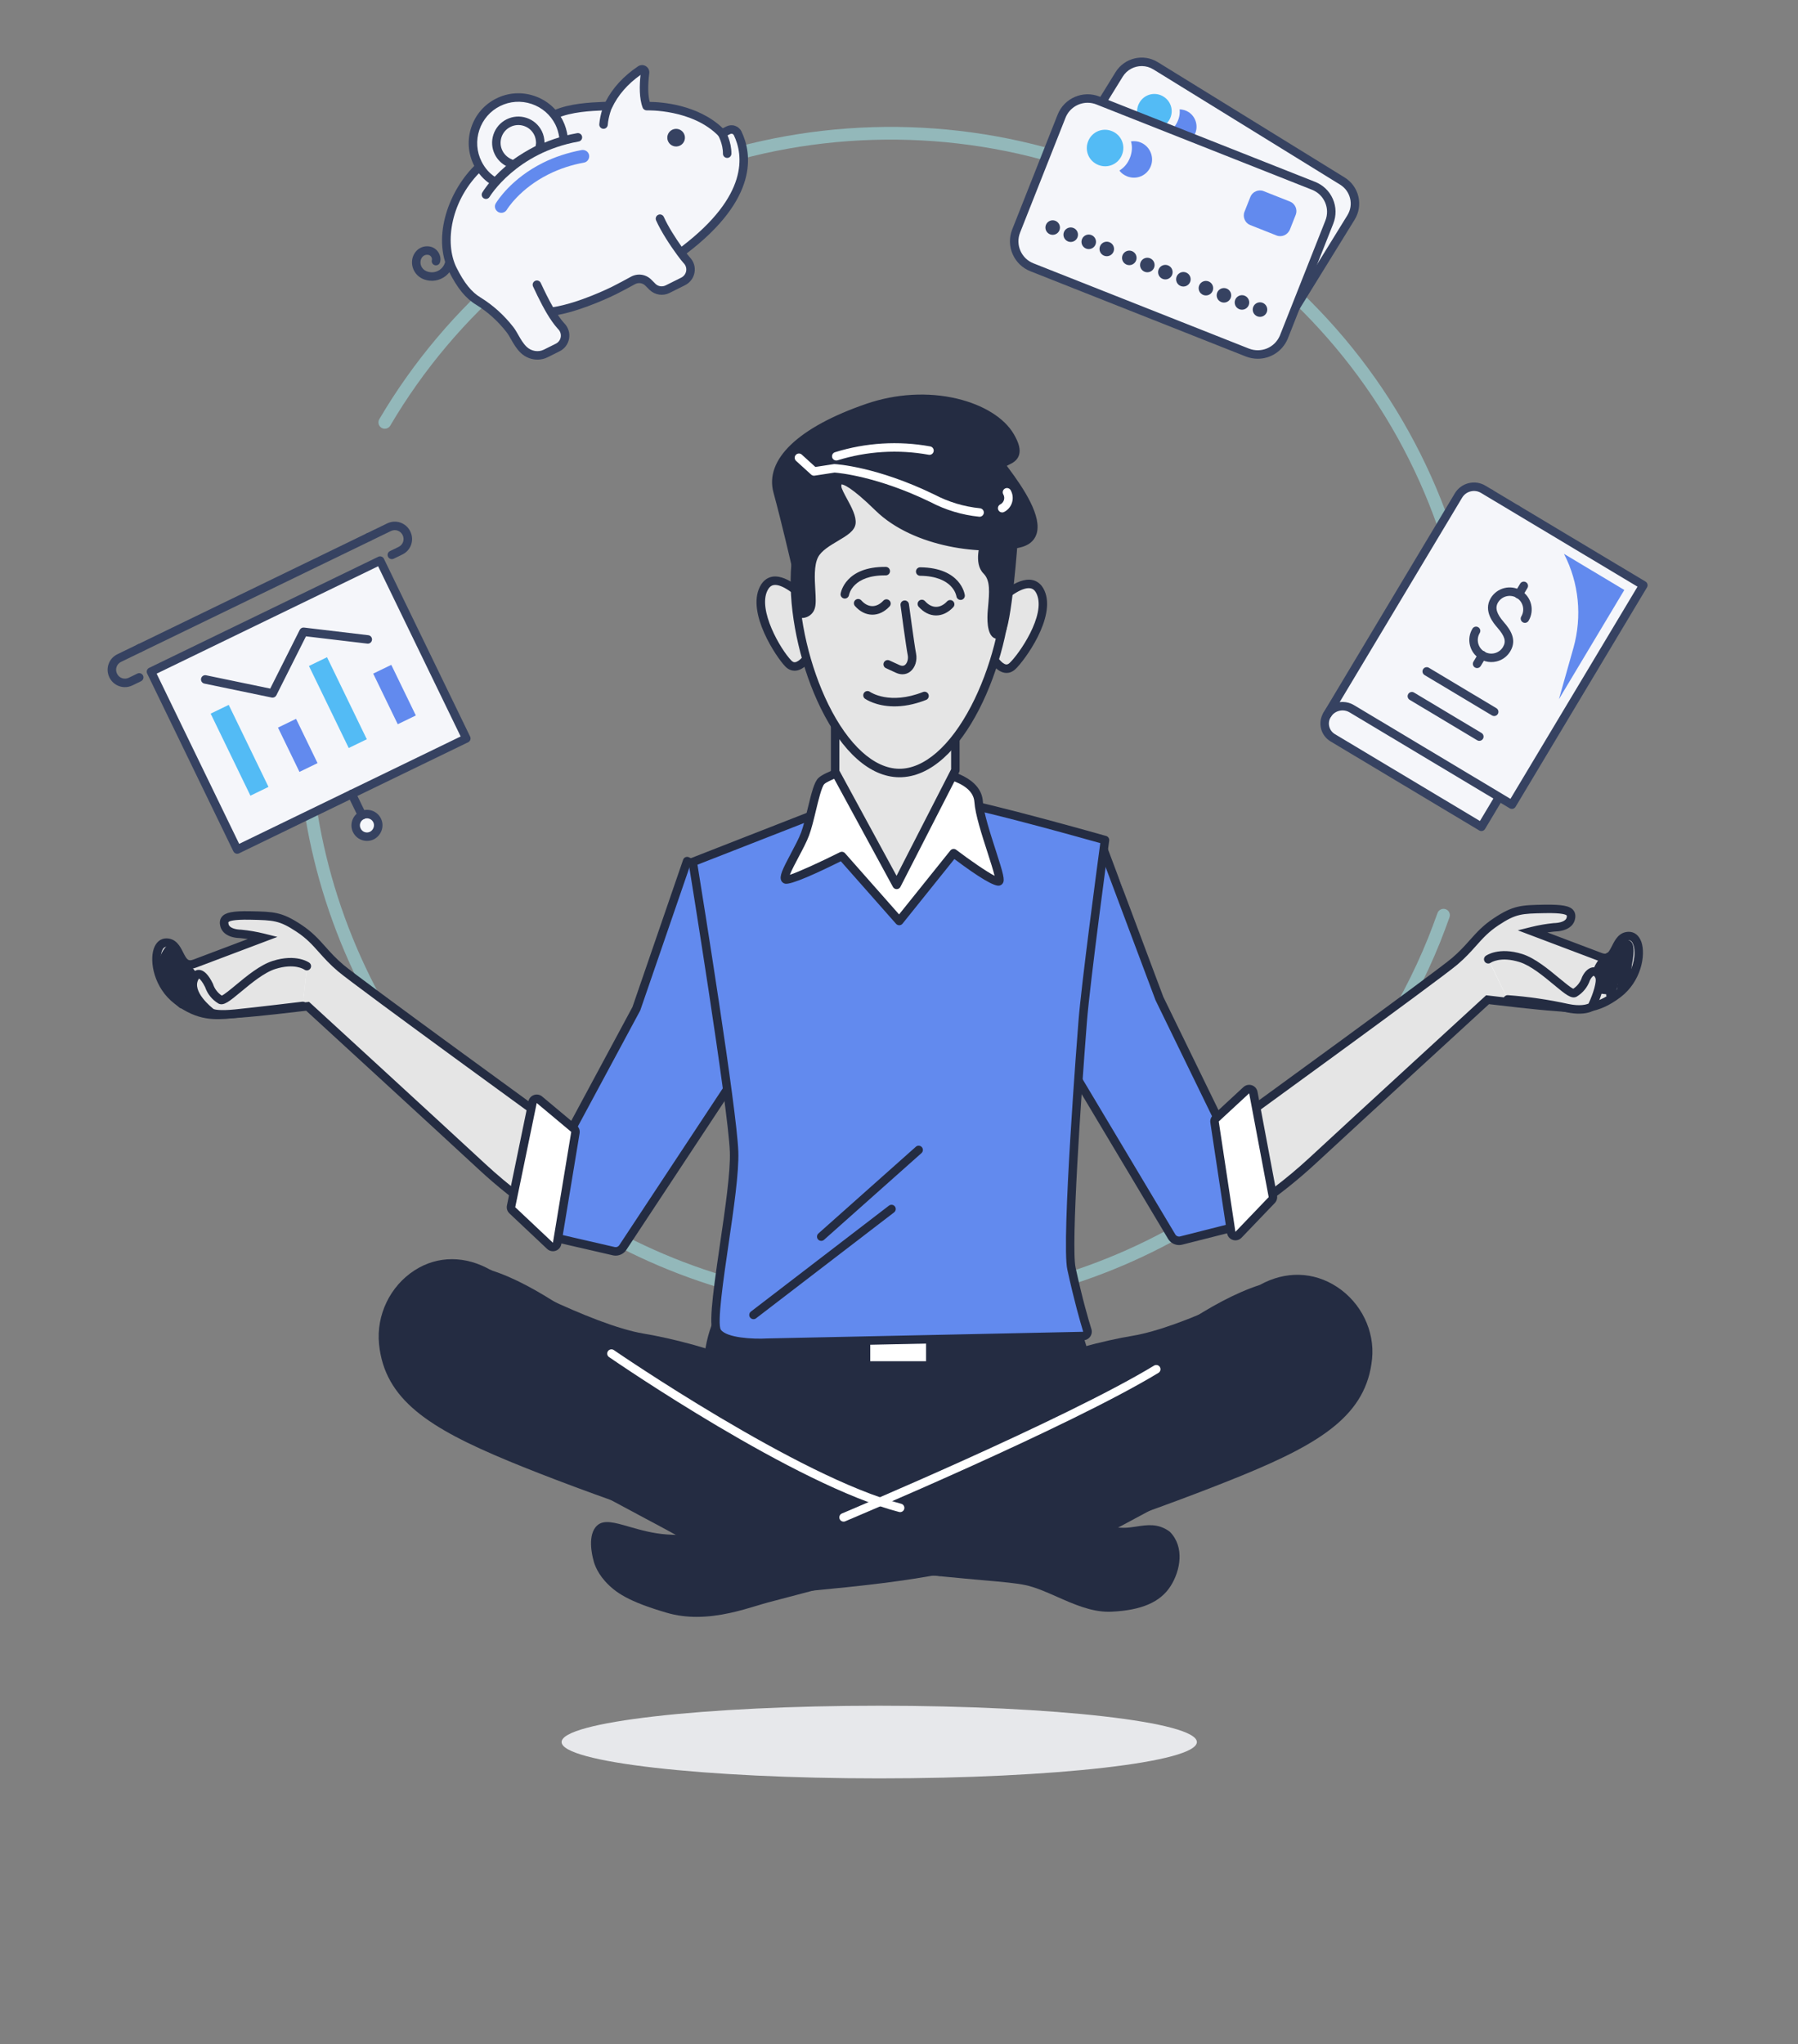 <svg width="380" height="432" viewBox="0 0 380 432" fill="none" xmlns="http://www.w3.org/2000/svg">
<rect x="0" y="0" width="380" height="432" fill="#808080" stroke="none"/>
<g clip-path="url(#clip0_4_115)">
<mask id="mask0_4_115" style="mask-type:luminance" maskUnits="userSpaceOnUse" x="0" y="0" width="380" height="432">
<path d="M380 0H0V432H380V0Z" fill="white"/>
</mask>
<g mask="url(#mask0_4_115)">
<g opacity="0.5">
<path d="M263.01 51.604C274.347 60.043 284.26 70.382 292.212 82.2C307.98 105.657 315.401 134.085 313.114 162.257C313.055 162.996 312.405 163.54 311.666 163.482C310.927 163.423 310.371 162.775 310.429 162.036C312.666 134.473 305.405 106.656 289.979 83.7C274.554 60.756 251.539 43.524 225.177 35.187C198.815 26.849 170.074 27.712 144.254 37.621C118.434 47.53 96.5 66.118 82.482 89.951C82.108 90.589 81.281 90.799 80.643 90.425C80.013 90.057 79.789 89.231 80.169 88.586C94.487 64.229 116.913 45.236 143.291 35.117C169.675 24.991 199.04 24.1 225.979 32.622C239.338 36.845 251.859 43.304 263.01 51.604ZM305.886 192.339C306.346 192.682 306.545 193.299 306.346 193.867C305.711 195.651 305.021 197.449 304.346 199.182C298.022 214.809 288.795 228.767 276.909 240.701C276.391 241.231 275.539 241.234 275.014 240.709C274.489 240.184 274.486 239.333 275.011 238.807C286.64 227.129 295.667 213.47 301.844 198.191C302.504 196.492 303.191 194.714 303.807 192.971C304.057 192.274 304.823 191.906 305.525 192.149C305.654 192.2 305.778 192.259 305.886 192.339ZM263.046 250.515C263.154 250.595 263.244 250.685 263.323 250.788C263.77 251.389 263.644 252.234 263.048 252.673C243.258 267.405 219.774 275.902 195.149 277.27C170.516 278.633 146.234 272.77 124.944 260.32C103.641 247.872 86.626 229.587 75.727 207.453C64.836 185.325 60.73 160.683 63.849 136.213C63.947 135.481 64.619 134.953 65.35 135.051C66.095 135.147 66.61 135.821 66.519 136.558C63.458 160.501 67.479 184.611 78.141 206.267C88.803 227.923 105.46 245.818 126.294 257.996C147.142 270.184 170.893 275.919 194.992 274.583C219.097 273.253 242.075 264.927 261.445 250.519C261.93 250.154 262.586 250.173 263.046 250.515Z" fill="#A6EFF4"/>
</g>
<path d="M185.823 375.849C222.897 375.849 252.952 372.411 252.952 368.171C252.952 363.93 222.897 360.494 185.823 360.494C148.748 360.494 118.693 363.93 118.693 368.171C118.693 372.411 148.748 375.849 185.823 375.849Z" fill="#E7E8EB"/>
<path d="M225.268 274.516C223.464 271.396 221.802 268.119 220.328 264.776L220.093 264.241H157.42L157.172 264.733C154.657 269.718 152.36 274.924 150.345 280.205L150.34 280.216C146.045 291.975 150.966 305.69 155.831 311.672L155.937 311.802C160.269 317.131 166.131 324.342 180.202 324.342C180.853 324.342 181.523 324.326 182.21 324.295C186.689 324.087 190.814 324.026 194.803 323.968C209.548 323.751 220.203 323.594 225.817 315.857C232.377 306.816 233.963 288.874 225.268 274.516Z" fill="#242C42"/>
<path d="M196.612 281.583H183.027V288.581H196.612V281.583Z" fill="white"/>
<path d="M196.612 289.477H183.027C182.533 289.477 182.131 289.076 182.131 288.58V281.584C182.131 281.089 182.533 280.688 183.027 280.688H196.612C197.108 280.688 197.509 281.089 197.509 281.584V288.58C197.509 289.076 197.108 289.477 196.612 289.477ZM183.924 287.684H195.716V282.48H183.924V287.684Z" fill="#242C42"/>
<path d="M183.626 323.84V305.575C183.85 305.575 184.075 305.495 184.249 305.326C184.605 304.982 184.615 304.415 184.271 304.059C171.419 290.74 147.91 283.832 136.046 281.85C124.869 279.983 104.087 268.607 103.879 268.492L103.692 268.389L103.477 268.382C103.264 268.373 98.165 268.249 94.525 272.002C91.919 274.691 90.763 278.628 91.092 283.704C91.971 297.269 119.864 312.123 136.529 320.997C138.642 322.121 140.546 323.136 142.147 324.017C148.468 327.581 155.641 329.603 162.892 329.867C163.439 329.887 163.983 329.896 164.53 329.896C171.238 329.896 177.94 328.402 184.009 325.542C184.457 325.331 184.649 324.797 184.437 324.349C184.285 324.025 183.961 323.841 183.626 323.84Z" fill="#242C42"/>
<path d="M280.826 273.9C276.255 269.653 268.886 270.622 268.573 270.664L268.41 270.686L268.266 270.765C268.089 270.861 250.451 280.461 239.268 282.328C227.405 284.31 203.898 291.218 191.045 304.538C190.702 304.894 190.712 305.462 191.067 305.806C191.241 305.973 191.466 306.054 191.69 306.054V324.364C191.354 324.364 191.031 324.549 190.879 324.873C190.669 325.32 190.86 325.855 191.308 326.065C197.376 328.922 204.073 330.415 210.779 330.415C211.327 330.415 211.876 330.404 212.424 330.384C219.674 330.121 226.847 328.1 233.161 324.545C234.792 323.645 236.728 322.613 238.876 321.469C255.509 312.604 283.346 297.768 284.224 284.227C284.514 279.738 283.371 276.264 280.826 273.9Z" fill="#242C42"/>
<path d="M247.268 323.759L247.157 323.663C244.763 321.917 242.457 322.272 240.225 322.614C239.335 322.751 238.416 322.893 237.502 322.893C234.22 322.893 221.434 321.662 216.092 321.134C212.693 320.791 207.268 320.679 200.41 320.814L199.447 320.833L199.535 321.792C199.852 325.25 199.149 328.695 197.5 331.751L196.863 332.929L199.353 333.188C202.763 333.525 205.518 333.767 207.789 333.969C212.117 334.353 214.729 334.584 216.7 334.998C218.823 335.446 221.049 336.429 223.405 337.472C226.925 339.028 230.556 340.636 234.295 340.636C234.49 340.636 234.685 340.631 234.88 340.622C241.243 340.329 245.215 338.616 247.383 335.234C249.507 331.921 250.377 326.916 247.268 323.759Z" fill="#242C42"/>
<path d="M201.32 321.599L201.245 320.785H199.877C198.324 320.453 176.629 315.679 158.718 304.74C151.447 300.3 143.855 294.55 136.512 288.99C124.628 279.992 113.402 271.49 103.811 268.469C98.398 265.336 92.508 265.332 87.634 268.465C82.439 271.803 79.487 277.944 80.113 284.111C81.299 295.788 90.642 301.787 107.472 308.771C123.176 315.286 153.678 326.088 170.106 329.424C178.561 331.095 189.564 332.235 198.205 333.041L198.796 333.095L199.077 332.573C200.894 329.203 201.67 325.409 201.32 321.599Z" fill="#242C42"/>
<path d="M282.579 271.982C277.607 268.721 271.676 268.568 266.288 271.548C255.845 274.969 244.822 283.397 233.152 292.318C226.014 297.775 218.634 303.417 211.378 307.833C193.453 318.742 171.762 323.558 170.201 323.895H168.85L168.775 324.708C168.42 328.516 169.191 332.311 171.003 335.682L171.284 336.205L171.876 336.149C181.119 335.278 191.689 334.156 199.993 332.441C216.624 329.052 247.194 318.106 262.619 311.776C279.459 304.865 288.806 298.899 289.981 287.189C290.574 281.288 287.668 275.319 282.579 271.982Z" fill="#242C42"/>
<path d="M169.666 324.821C169.666 324.821 147.838 325.673 140.911 325.195C133.984 324.717 128.732 321.368 126.832 323.042C124.932 324.717 127.311 327.333 127.311 327.333C127.311 327.333 126.593 331.384 128.508 333.537C130.422 335.691 132.996 337.589 141.15 339.981C149.304 342.373 157.608 338.994 162.096 337.799L171.747 335.257C171.747 335.257 169.532 331.833 169.666 324.821Z" fill="white"/>
<path d="M172.501 334.774C172.481 334.741 170.436 331.44 170.563 324.839L170.581 323.888L169.631 323.926C169.414 323.934 147.773 324.772 140.973 324.3C137.933 324.091 135.164 323.293 132.94 322.652C129.869 321.768 127.648 321.126 126.24 322.37C124.029 324.319 125.2 328.931 125.394 329.628C125.467 329.998 125.936 331.994 127.839 334.132C130.029 336.597 132.867 338.484 140.897 340.841C143.031 341.466 145.168 341.714 147.243 341.714C152.138 341.714 156.693 340.341 160.044 339.33C160.884 339.077 161.649 338.845 162.324 338.665L173.158 335.808L172.501 334.774Z" fill="#242C42"/>
<path d="M178.283 321.585C177.932 321.585 177.6 321.378 177.455 321.035C177.265 320.578 177.48 320.054 177.936 319.863C178.405 319.666 225.009 300.079 243.906 288.612C244.331 288.355 244.881 288.489 245.137 288.913C245.394 289.336 245.26 289.887 244.836 290.143C225.825 301.68 179.098 321.318 178.629 321.515C178.516 321.564 178.398 321.585 178.283 321.585Z" fill="white"/>
<path d="M190.239 319.572C190.165 319.572 190.089 319.563 190.013 319.544C168.148 313.874 130.318 287.909 128.718 286.807C128.31 286.526 128.208 285.968 128.488 285.56C128.77 285.153 129.327 285.051 129.735 285.331C130.125 285.599 168.906 312.219 190.463 317.809C190.943 317.934 191.231 318.422 191.107 318.901C191.002 319.304 190.638 319.572 190.239 319.572Z" fill="white"/>
<path d="M168.481 178.691C168.481 178.691 152.323 179.266 146.533 182.371C140.743 185.476 139.306 204.425 139.306 204.425L121.433 240.931C121.433 240.931 75.867 207.87 71.993 204.582C68.119 201.293 67.091 198.762 63.174 196.175C59.258 193.589 57.851 193.577 52.84 193.482C47.829 193.387 47.097 194.09 47.429 195.517C47.761 196.944 49.549 197.352 50.97 197.379C52.539 197.533 54.094 197.803 55.623 198.184L41.185 203.637C37.583 204.99 38.409 199.278 35.193 199.217C31.977 199.156 32.165 207.399 37.46 211.433C42.756 215.466 46.381 214.458 50.651 214.18C54.922 213.902 65.016 212.673 65.016 212.673C65.016 212.673 92.108 237.518 101.961 246.647C111.814 255.776 125.249 264.614 130.327 261.138C135.407 257.66 154.995 222.966 154.995 222.966L167.768 191.014C167.768 191.014 171.291 184.322 168.481 178.691Z" fill="white"/>
<path d="M168.481 178.691C168.481 178.691 152.323 179.266 146.533 182.371C140.743 185.476 139.306 204.425 139.306 204.425L121.433 240.931C121.433 240.931 75.867 207.87 71.993 204.582C68.119 201.293 67.091 198.762 63.174 196.175C59.258 193.589 57.851 193.577 52.84 193.482C47.829 193.387 47.097 194.09 47.429 195.517C47.761 196.944 49.549 197.352 50.97 197.379C52.539 197.533 54.094 197.803 55.623 198.184L41.185 203.637C37.583 204.99 38.409 199.278 35.193 199.217C31.977 199.156 32.165 207.399 37.46 211.433C42.756 215.466 46.381 214.458 50.651 214.18C54.922 213.902 65.016 212.673 65.016 212.673C65.016 212.673 92.108 237.518 101.961 246.647C111.814 255.776 125.249 264.614 130.327 261.138C135.407 257.66 154.995 222.966 154.995 222.966L167.768 191.014C167.768 191.014 171.291 184.322 168.481 178.691Z" fill="#E5E5E5"/>
<path d="M127.296 262.806C119.992 262.667 108.108 253.564 101.352 247.304C92.175 238.801 67.727 216.376 64.714 213.612C62.773 213.845 54.466 214.83 50.71 215.073C50.155 215.11 49.612 215.159 49.074 215.207C45.495 215.527 41.794 215.859 36.918 212.146C32.549 208.817 31.55 203.228 32.51 200.472C32.994 199.081 33.978 198.297 35.21 198.32C37.242 198.359 38.086 200.043 38.703 201.273C39.503 202.868 39.798 203.199 40.87 202.798L52.373 198.454C51.877 198.38 51.379 198.32 50.883 198.271C50.879 198.271 50.876 198.271 50.872 198.271C48.521 198.226 46.923 197.295 46.557 195.72C46.487 195.42 46.275 194.51 46.884 193.758C47.632 192.834 49.251 192.516 52.858 192.585L52.948 192.587C57.867 192.681 59.559 192.712 63.668 195.427C65.986 196.958 67.336 198.471 68.765 200.072C69.835 201.273 70.943 202.514 72.573 203.898C76.083 206.878 114.792 235.001 121.097 239.579L138.445 204.143C138.76 202.388 141.86 185.914 147.763 182.748C153.635 179.6 167.775 177.873 168.374 177.801L169 177.726L169.282 178.29C172.174 184.082 168.923 190.727 168.584 191.387L155.775 223.406C154.971 224.831 136.025 258.322 130.833 261.877C129.854 262.548 128.655 262.83 127.296 262.806ZM65.317 211.733L65.622 212.013C65.893 212.261 92.829 236.963 102.57 245.99C112.518 255.206 125.449 263.388 129.82 260.397C133.839 257.646 148.74 232.217 154.184 222.577L166.975 190.597C167.006 190.536 170.012 184.689 167.94 179.664C165.076 180.044 153.5 181.706 148.61 184.329C144.175 186.707 141.027 199.752 140.188 204.578L140.11 204.818L121.77 242.282L120.907 241.656C119.046 240.305 75.269 208.537 71.413 205.265C69.689 203.801 68.539 202.512 67.427 201.266C66.019 199.687 64.803 198.325 62.681 196.922C59.005 194.494 57.816 194.489 52.914 194.379L52.824 194.377C49.148 194.307 48.42 194.709 48.278 194.885C48.256 194.912 48.237 195.033 48.303 195.314C48.495 196.141 49.815 196.461 50.987 196.483C52.663 196.646 54.273 196.924 55.842 197.315L58.625 198.008L41.502 204.475C38.812 205.486 37.782 203.434 37.101 202.076C36.495 200.87 36.078 200.13 35.176 200.112C34.751 200.104 34.423 200.424 34.202 201.061C33.425 203.293 34.496 208.047 38.004 210.72C42.326 214.012 45.378 213.739 48.913 213.422C49.465 213.373 50.023 213.323 50.593 213.285C54.79 213.013 64.807 211.796 64.907 211.784L65.317 211.733Z" fill="#242C42"/>
<path d="M38.478 212.245C38.478 212.245 31.615 206.461 35.474 201.002C36.428 199.645 38.453 201.761 38.98 205.555C39.506 209.348 41.363 210.849 42.33 211.136" fill="white"/>
<path d="M38.478 212.245C38.478 212.245 31.615 206.461 35.474 201.002C36.428 199.645 38.453 201.761 38.98 205.555C39.506 209.348 41.363 210.849 42.33 211.136" fill="#242C42"/>
<path d="M38.461 213.141C38.263 213.137 38.064 213.068 37.901 212.93C35.309 210.747 31.313 205.335 34.743 200.485C35.188 199.849 35.886 199.572 36.599 199.745C38.109 200.11 39.453 202.449 39.867 205.432C40.347 208.887 41.991 210.101 42.585 210.277C43.06 210.418 43.33 210.917 43.189 211.391C43.048 211.865 42.549 212.136 42.075 211.996C40.58 211.552 38.641 209.63 38.092 205.678C37.708 202.906 36.548 201.538 36.172 201.486C32.871 206.237 38.803 211.345 39.057 211.56C39.435 211.879 39.481 212.446 39.162 212.823C38.982 213.038 38.721 213.146 38.461 213.141Z" fill="#242C42"/>
<path d="M43.708 211.102C42.047 211.071 42.222 206.589 39.136 204.391C36.686 202.596 36.935 206.039 37.465 208.846C37.672 209.996 38.221 211.058 39.04 211.893C39.86 212.727 40.912 213.296 42.06 213.524C43.126 213.812 44.24 213.879 45.333 213.72" fill="white"/>
<path d="M43.708 211.102C42.047 211.071 42.222 206.589 39.136 204.391C36.686 202.596 36.935 206.039 37.465 208.846C37.672 209.996 38.221 211.058 39.04 211.893C39.86 212.727 40.912 213.296 42.06 213.524C43.126 213.812 44.24 213.879 45.333 213.72" fill="#242C42"/>
<path d="M43.999 214.7C43.268 214.686 42.542 214.582 41.826 214.388C40.557 214.139 39.351 213.489 38.401 212.521C37.45 211.553 36.822 210.337 36.583 209.004C35.954 205.67 36.134 203.888 37.171 203.235C37.85 202.807 38.69 202.953 39.666 203.668C41.534 204.998 42.331 207.049 42.913 208.546C43.153 209.162 43.515 210.094 43.742 210.211C44.237 210.221 44.622 210.627 44.612 211.121C44.603 211.616 44.185 212.008 43.69 211.999C42.322 211.973 41.798 210.623 41.243 209.196C40.715 207.837 40.056 206.148 38.616 205.121C38.379 204.948 38.218 204.866 38.121 204.826C38.022 205.118 37.853 206.072 38.346 208.68C38.522 209.665 38.983 210.556 39.68 211.265C40.376 211.974 41.26 212.451 42.234 212.644C43.249 212.915 44.229 212.975 45.205 212.833C45.695 212.761 46.15 213.102 46.221 213.592C46.292 214.082 45.952 214.536 45.462 214.607C44.974 214.678 44.485 214.709 43.999 214.7Z" fill="#242C42"/>
<path d="M64.848 204.192C64.848 204.192 62.531 202.488 57.939 203.926C53.348 205.364 47.837 211.884 46.606 211.307C45.457 210.62 44.596 209.542 44.18 208.271C43.503 206.882 42.179 204.868 41.221 206.449C39.09 209.909 44.639 213.991 44.639 213.991C44.639 213.991 45.405 214.664 49.768 214.223C54.131 213.783 63.985 212.594 63.985 212.594" fill="white"/>
<path d="M64.848 204.192C64.848 204.192 62.531 202.488 57.939 203.926C53.348 205.364 47.837 211.884 46.606 211.307C45.457 210.62 44.596 209.542 44.18 208.271C43.503 206.882 42.179 204.868 41.221 206.449C39.09 209.909 44.639 213.991 44.639 213.991C44.639 213.991 45.405 214.664 49.768 214.223C54.131 213.783 63.985 212.594 63.985 212.594" fill="#E5E5E5"/>
<path d="M46.831 215.267C45.029 215.233 44.323 214.907 44.048 214.664C43.855 214.526 37.924 210.094 40.459 205.98C41.01 205.069 41.711 204.95 42.096 204.976C43.097 205.022 44.07 205.998 44.986 207.878L45.031 207.992C45.356 208.984 46.003 209.835 46.868 210.413C47.417 210.19 48.748 209.086 49.832 208.186C52.127 206.283 54.982 203.914 57.672 203.071C62.638 201.514 65.27 203.39 65.379 203.47C65.778 203.764 65.863 204.325 65.57 204.724C65.28 205.119 64.723 205.207 64.324 204.92C64.226 204.851 62.229 203.521 58.207 204.781C55.855 205.518 53.15 207.762 50.977 209.566C48.526 211.599 47.294 212.621 46.226 212.119L46.146 212.077C44.831 211.29 43.839 210.062 43.349 208.612C42.788 207.477 42.292 206.943 42.066 206.801C42.045 206.826 42.019 206.863 41.988 206.914C40.395 209.499 44.799 212.982 45.149 213.253C45.291 213.315 46.284 213.674 49.678 213.332C53.982 212.898 63.779 211.716 63.877 211.704C64.361 211.643 64.815 211.994 64.874 212.486C64.934 212.978 64.584 213.424 64.093 213.483C63.994 213.496 54.179 214.678 49.858 215.115C48.605 215.241 47.614 215.282 46.831 215.267ZM45.157 213.259C45.165 213.265 45.17 213.269 45.171 213.27C45.171 213.268 45.165 213.264 45.157 213.259Z" fill="#242C42"/>
<path d="M116.779 261.449L120.959 238.35L134.491 213.186L145.224 181.987L153.38 185.88L154.816 228.525L131.618 263.669C131.207 264.294 130.45 264.596 129.721 264.428L116.779 261.449Z" fill="#628AEE"/>
<path d="M130.066 265.369C129.884 265.366 129.702 265.344 129.519 265.302L116.577 262.321C116.112 262.215 115.811 261.759 115.896 261.288L120.076 238.191C120.093 238.098 120.125 238.009 120.169 237.925L133.667 212.825L144.375 181.696C144.458 181.455 144.64 181.259 144.876 181.16C145.112 181.061 145.378 181.067 145.609 181.178L153.766 185.071C154.068 185.215 154.264 185.515 154.275 185.85L155.71 228.494C155.716 228.68 155.664 228.862 155.562 229.018L132.366 264.163C131.854 264.94 130.975 265.386 130.066 265.369ZM117.813 260.766L129.922 263.556C130.282 263.64 130.665 263.486 130.87 263.176L153.909 228.269L152.502 186.454L145.743 183.229L135.338 213.477C135.322 213.524 135.302 213.567 135.28 213.61L121.815 238.649L117.813 260.766Z" fill="#242C42"/>
<path d="M121.614 239.361L117.745 262.792C117.627 263.5 116.767 263.79 116.245 263.298L108.278 255.788C108.052 255.574 107.953 255.259 108.015 254.954L112.557 232.935C112.693 232.271 113.489 231.993 114.009 232.428L121.304 238.528C121.548 238.731 121.665 239.048 121.614 239.361Z" fill="white"/>
<path d="M116.825 264.438C116.387 264.43 115.96 264.262 115.63 263.95L107.663 256.44C107.208 256.01 107.011 255.389 107.137 254.775L111.679 232.754C111.807 232.131 112.243 231.632 112.845 231.423C113.444 231.212 114.095 231.332 114.584 231.741L121.878 237.84C122.364 238.247 122.601 238.885 122.498 239.506L118.628 262.939C118.52 263.593 118.063 264.132 117.434 264.344C117.234 264.412 117.029 264.442 116.825 264.438ZM113.434 233.116L108.892 255.136L116.859 262.646L120.729 239.216L113.434 233.116Z" fill="#242C42"/>
<path d="M210.052 176.926C210.052 176.926 227.083 177.815 232.875 180.98C238.667 184.144 240.103 203.033 240.103 203.033L257.974 239.539C257.974 239.539 303.541 206.479 307.415 203.19C311.287 199.902 312.317 197.37 316.233 194.783C320.15 192.196 321.556 192.185 326.568 192.09C331.579 191.994 332.31 192.699 331.978 194.125C331.646 195.552 329.858 195.96 328.422 195.987C326.859 196.143 325.308 196.413 323.784 196.793L338.208 202.246C341.825 203.599 340.998 197.887 344.214 197.826C347.43 197.765 347.243 206.007 341.947 210.041C336.652 214.074 333.026 213.066 328.741 212.789C324.456 212.512 314.392 211.282 314.392 211.282C314.392 211.282 287.299 236.126 277.447 245.255C267.594 254.384 254.16 263.223 249.08 259.745C244.002 256.268 224.413 221.574 224.413 221.574L211.64 189.622C211.64 189.622 207.257 182.558 210.052 176.926Z" fill="white"/>
<path d="M210.052 176.926C210.052 176.926 227.083 177.815 232.875 180.98C238.667 184.144 240.103 203.033 240.103 203.033L257.974 239.539C257.974 239.539 303.541 206.479 307.415 203.19C311.287 199.902 312.317 197.37 316.233 194.783C320.15 192.196 321.556 192.185 326.568 192.09C331.579 191.994 332.31 192.699 331.978 194.125C331.646 195.552 329.858 195.96 328.422 195.987C326.859 196.143 325.308 196.413 323.784 196.793L338.208 202.246C341.825 203.599 340.998 197.887 344.214 197.826C347.43 197.765 347.243 206.007 341.947 210.041C336.652 214.074 333.026 213.066 328.741 212.789C324.456 212.512 314.392 211.282 314.392 211.282C314.392 211.282 287.299 236.126 277.447 245.255C267.594 254.384 254.16 263.223 249.08 259.745C244.002 256.268 224.413 221.574 224.413 221.574L211.64 189.622C211.64 189.622 207.257 182.558 210.052 176.926Z" fill="#E5E5E5"/>
<path d="M252.111 261.415C250.752 261.441 249.553 261.156 248.574 260.486C243.382 256.931 224.437 223.439 223.633 222.015L223.58 221.908L210.836 190.025C210.344 189.206 206.388 182.296 209.25 176.529L209.46 176.105L209.929 176.04C210.439 175.97 222.47 174.355 228.452 177.624C234.382 180.865 240.461 201.087 240.941 202.708L258.31 238.187C264.615 233.609 303.324 205.487 306.834 202.507C308.465 201.123 309.571 199.882 310.643 198.681C312.072 197.079 313.421 195.567 315.739 194.036C319.826 191.336 321.498 191.29 326.382 191.197C330.134 191.145 331.771 191.437 332.523 192.367C333.132 193.12 332.921 194.03 332.851 194.33C332.484 195.906 330.876 196.837 328.439 196.883C327.975 196.931 327.502 196.991 327.027 197.062L338.525 201.409C339.604 201.814 339.901 201.479 340.706 199.877C341.323 198.65 342.169 196.968 344.197 196.93C345.43 196.906 346.414 197.691 346.899 199.082C347.858 201.837 346.859 207.427 342.491 210.754C337.617 214.466 333.913 214.135 330.33 213.817C329.789 213.769 329.242 213.721 328.684 213.684C324.916 213.441 316.632 212.455 314.694 212.222C311.68 214.987 287.233 237.41 278.056 245.913C271.301 252.173 259.416 261.276 252.111 261.415ZM225.223 221.186C230.668 230.826 245.568 256.255 249.586 259.006C253.951 261.997 266.89 253.815 276.837 244.598C286.58 235.572 313.514 210.87 313.786 210.622L314.091 210.343L314.5 210.393C314.601 210.405 324.589 211.623 328.798 211.895C329.372 211.933 329.934 211.982 330.489 212.031C334.027 212.345 337.083 212.619 341.404 209.328C344.912 206.657 345.982 201.903 345.205 199.672C344.984 199.034 344.656 198.714 344.232 198.722C343.33 198.739 342.912 199.479 342.307 200.683C341.622 202.042 340.596 204.096 337.894 203.086L320.784 196.618L323.567 195.924C325.13 195.534 326.733 195.255 328.333 195.096C329.584 195.069 330.913 194.75 331.105 193.923C331.171 193.641 331.151 193.521 331.13 193.495C330.988 193.318 330.259 192.916 326.584 192.986C326.555 192.986 326.526 192.987 326.499 192.987C321.559 193.081 320.382 193.117 316.727 195.532C314.604 196.934 313.389 198.297 311.981 199.874C310.869 201.12 309.72 202.409 307.995 203.874C304.139 207.147 260.361 238.914 258.5 240.265L257.638 240.89L239.243 203.285C237.522 197.416 232.075 181.647 227.593 179.197C222.758 176.554 212.944 177.493 210.657 177.756C208.539 182.8 212.363 189.086 212.403 189.15L212.473 189.29L225.223 221.186Z" fill="#242C42"/>
<path d="M342.611 208.727C342.611 208.727 345.442 200.225 343.933 199.551C342.424 198.877 340.954 200.31 340.428 204.103C339.901 207.897 338.045 209.397 337.077 209.685" fill="white"/>
<path d="M344.625 206.865C344.625 206.865 345.472 200.224 343.933 199.551C342.393 198.877 340.955 200.31 340.428 204.103C339.901 207.897 338.045 209.397 337.077 209.685" fill="#242C42"/>
<path d="M337.093 210.582C336.7 210.59 336.336 210.336 336.218 209.941C336.077 209.466 336.348 208.967 336.822 208.826C337.415 208.65 339.061 207.434 339.541 203.98C339.913 201.294 340.773 199.505 342.028 198.809C342.73 198.419 343.536 198.392 344.298 198.733C344.855 198.981 346.55 199.737 343.46 209.011C343.303 209.48 342.798 209.737 342.327 209.578C341.857 209.422 341.603 208.915 341.76 208.445C342.968 204.819 343.71 201.193 343.438 200.321C343.188 200.246 343.02 200.309 342.898 200.376C342.631 200.524 341.729 201.238 341.315 204.227C340.767 208.178 338.827 210.1 337.332 210.544C337.253 210.567 337.172 210.581 337.093 210.582Z" fill="#242C42"/>
<path d="M340.366 210.281C340.366 210.281 343.932 199.551 339.619 202.459C336.442 204.598 337.36 209.62 335.7 209.651" fill="white"/>
<path d="M341.236 210.383C341.236 210.383 343.933 199.551 339.588 202.46C336.412 204.599 337.33 209.62 335.67 209.652" fill="#242C42"/>
<path d="M340.384 211.177C340.285 211.179 340.184 211.163 340.085 211.13C339.615 210.974 339.359 210.468 339.516 209.998C340.537 206.923 341.107 203.629 340.766 202.869C340.664 202.896 340.459 202.974 340.12 203.202C338.633 204.203 338.191 206.08 337.835 207.586C337.495 209.029 337.144 210.52 335.717 210.547C335.222 210.557 334.813 210.163 334.804 209.668C334.795 209.2 335.146 208.809 335.602 208.76C335.771 208.528 335.955 207.751 336.091 207.175C336.495 205.459 337.049 203.109 339.119 201.716C340.226 200.968 341.136 200.859 341.829 201.385C343.523 202.671 342.173 207.687 341.217 210.563C341.094 210.933 340.753 211.17 340.384 211.177Z" fill="#242C42"/>
<path d="M314.529 202.741C314.529 202.741 316.846 201.037 321.438 202.475C326.028 203.913 331.54 210.433 332.771 209.856C333.92 209.17 334.781 208.091 335.197 206.819C335.859 205.431 337.1 204.585 337.954 206.214C338.808 207.842 336.417 212.748 336.417 212.748C336.417 212.748 334.941 213.837 331.26 213.055C327.103 212.139 322.886 211.524 318.64 211.216" fill="white"/>
<path d="M314.89 203.389C314.89 203.389 317.207 201.685 321.798 203.123C326.389 204.562 331.901 211.08 333.131 210.504C334.28 209.817 335.142 208.739 335.558 207.467C336.219 206.079 337.461 205.233 338.315 206.862C339.169 208.491 336.778 213.396 336.778 213.396C336.778 213.396 335.302 214.486 331.62 213.703C327.939 212.921 320.719 210.74 318.46 210.783" fill="#E5E5E5"/>
<path d="M333.917 214.233C333.138 214.247 332.195 214.17 331.073 213.932C326.964 213.027 322.761 212.414 318.575 212.11C318.081 212.074 317.71 211.645 317.745 211.151C317.781 210.658 318.208 210.289 318.705 210.323C322.976 210.633 327.266 211.257 331.453 212.18C333.959 212.711 335.291 212.295 335.733 212.1C336.735 209.967 337.529 207.334 337.159 206.63C337 206.328 336.869 206.229 336.835 206.219C336.749 206.222 336.373 206.461 336.029 207.158C335.539 208.61 334.545 209.84 333.23 210.627L333.151 210.669C332.076 211.171 330.848 210.148 328.399 208.115C326.226 206.312 323.522 204.068 321.17 203.331C317.132 202.065 315.134 203.413 315.051 203.47C314.65 203.75 314.09 203.659 313.805 203.26C313.519 202.862 313.603 202.311 313.998 202.02C314.107 201.94 316.737 200.064 321.705 201.621C324.395 202.463 327.25 204.833 329.544 206.736C330.629 207.635 331.959 208.739 332.508 208.962C333.373 208.385 334.021 207.532 334.346 206.54L334.388 206.434C334.979 205.194 335.884 204.445 336.808 204.427C337.26 204.419 338.111 204.585 338.747 205.798C339.735 207.681 337.83 211.895 337.223 213.142L337.126 213.34L336.949 213.469C336.817 213.567 335.89 214.195 333.917 214.233Z" fill="#242C42"/>
<path d="M261.104 259.278L257.286 236.173L245.016 210.985L232.496 177.577L227.905 183.646L226.687 226.287L247.64 261.366C248.047 262.045 248.851 262.378 249.619 262.184L261.104 259.278Z" fill="#628AEE"/>
<path d="M249.239 263.134C248.289 263.152 247.37 262.661 246.871 261.825L225.918 226.746C225.83 226.6 225.786 226.431 225.791 226.261L227.009 183.621C227.014 183.434 227.078 183.254 227.19 183.105L231.781 177.037C231.979 176.776 232.296 176.644 232.625 176.691C232.948 176.739 233.221 176.957 233.336 177.263L245.856 210.671L258.091 235.781C258.13 235.859 258.155 235.941 258.169 236.027L261.988 259.132C262.064 259.592 261.775 260.033 261.323 260.147L249.838 263.053C249.639 263.104 249.439 263.13 249.239 263.134ZM227.591 226.052L248.41 260.906C248.611 261.244 249.019 261.41 249.399 261.315L260.085 258.61L256.422 236.449L244.211 211.378L232.228 179.417L228.793 183.958L227.591 226.052Z" fill="#242C42"/>
<path d="M256.691 237.147L260.213 260.478C260.324 261.214 261.231 261.502 261.746 260.964L268.781 253.623C268.981 253.414 269.068 253.122 269.015 252.838L264.889 230.898C264.759 230.205 263.917 229.927 263.4 230.406L256.968 236.356C256.751 236.557 256.646 236.854 256.691 237.147Z" fill="white"/>
<path d="M261.138 262.138C260.945 262.141 260.749 262.114 260.558 262.053C259.9 261.845 259.429 261.292 259.326 260.611L255.805 237.281C255.714 236.695 255.921 236.103 256.358 235.698L262.791 229.747C263.27 229.305 263.95 229.157 264.57 229.361C265.189 229.565 265.649 230.09 265.77 230.73L269.896 252.673C270.001 253.24 269.826 253.826 269.429 254.242L262.394 261.584C262.056 261.936 261.605 262.129 261.138 262.138ZM257.577 237.013L261.099 260.344L268.133 253.004L264.007 231.062L257.576 237.015L257.577 237.013Z" fill="#242C42"/>
<path d="M176.402 170.447L146.408 182.176C146.408 182.176 154.82 233.949 155.146 243.422C155.472 252.896 149.637 278.899 151.645 281.583C153.654 284.268 162.213 283.767 162.213 283.767L228.951 282.358C229.562 282.344 229.99 281.737 229.805 281.153C229.193 279.214 227.919 274.879 226.452 268.128C225.279 262.915 228.134 224.605 228.825 215.861C229.516 207.117 233.532 177.537 233.532 177.537C233.532 177.537 208.638 170.487 201.909 169.47C195.18 168.454 181.37 167.111 176.402 170.447Z" fill="#628AEE"/>
<path d="M160.507 284.708C157.748 284.708 152.624 284.387 150.928 282.12C149.741 280.533 150.397 275.037 152.177 262.877C153.268 255.421 154.397 247.71 154.25 243.453C153.93 234.143 145.608 182.836 145.524 182.319C145.457 181.902 145.689 181.495 146.082 181.341L175.987 169.648C181.772 165.883 197.378 167.879 202.043 168.584C208.751 169.598 232.757 176.386 233.776 176.675C234.205 176.796 234.48 177.215 234.421 177.658C234.38 177.953 230.4 207.312 229.718 215.932C228.452 231.966 226.322 263.468 227.327 267.93C228.779 274.614 230.039 278.914 230.66 280.883C230.834 281.435 230.741 282.023 230.402 282.496C230.066 282.964 229.544 283.241 228.971 283.254L162.232 284.663C162.018 284.675 161.382 284.708 160.507 284.708ZM147.409 182.747C148.463 189.267 155.735 234.464 156.042 243.392C156.194 247.81 155.053 255.602 153.95 263.137C152.92 270.178 151.507 279.823 152.364 281.047C153.616 282.722 159.037 283.055 162.161 282.872L228.932 281.461C228.319 279.425 227.043 275.064 225.577 268.318C224.264 262.487 227.78 217.695 227.931 215.79C228.554 207.913 231.903 182.913 232.54 178.188C228.341 177.009 207.72 171.255 201.775 170.357C192.448 168.948 181.016 168.428 176.902 171.191C176.847 171.228 176.79 171.258 176.729 171.282L147.409 182.747Z" fill="#242C42"/>
<path d="M159.247 278.799C158.978 278.799 158.712 278.678 158.535 278.448C158.234 278.056 158.309 277.493 158.701 277.192L187.872 254.805C188.265 254.503 188.828 254.577 189.129 254.97C189.43 255.362 189.356 255.925 188.963 256.226L159.792 278.613C159.629 278.739 159.437 278.799 159.247 278.799Z" fill="#242C42"/>
<path d="M173.565 262.249C173.318 262.249 173.073 262.148 172.896 261.949C172.567 261.579 172.599 261.012 172.969 260.683L193.559 242.36C193.928 242.03 194.495 242.064 194.824 242.434C195.153 242.804 195.12 243.371 194.751 243.7L174.16 262.022C173.99 262.175 173.777 262.249 173.565 262.249Z" fill="#242C42"/>
<path d="M181.038 161.977C181.038 161.977 174.817 163.841 173.578 165.079C172.34 166.316 171.401 172.897 170.149 176.259C168.897 179.621 164.867 185.576 166.119 185.889C167.371 186.202 177.921 180.911 177.921 180.911L190.048 194.646L201.551 180.311C201.551 180.311 210.561 187.14 211.174 186.202C211.787 185.263 207.131 174.095 206.831 169.443C206.532 164.791 199.672 163.228 195.643 162.928C191.613 162.628 181.038 161.977 181.038 161.977Z" fill="white"/>
<path d="M190.048 195.544C189.791 195.544 189.546 195.433 189.376 195.241L177.705 182.022C172.872 184.427 167.144 187.072 165.901 186.759C165.544 186.67 165.252 186.426 165.103 186.09C164.692 185.168 165.344 183.782 167.17 180.343C167.998 178.783 168.854 177.168 169.309 175.947C169.799 174.629 170.253 172.746 170.691 170.924C171.522 167.473 172.075 165.313 172.944 164.445C174.276 163.115 179.706 161.44 180.78 161.118C180.882 161.088 180.987 161.075 181.092 161.082C181.198 161.088 191.72 161.737 195.709 162.035C201.317 162.451 207.417 164.603 207.726 169.388C207.879 171.759 209.29 176.131 210.425 179.645C212.087 184.792 212.399 185.965 211.924 186.692C211.759 186.945 211.498 187.113 211.186 187.167C210.122 187.368 206.926 185.466 201.705 181.551L190.747 195.208C190.582 195.415 190.333 195.536 190.069 195.543C190.062 195.543 190.056 195.544 190.048 195.544ZM177.92 180.015C178.171 180.015 178.417 180.121 178.592 180.318L190.015 193.255L200.851 179.751C201.154 179.374 201.704 179.303 202.091 179.598C205.038 181.831 208.554 184.252 210.201 185.091C209.924 183.928 209.271 181.905 208.719 180.195C207.493 176.399 206.104 172.098 205.937 169.503C205.628 164.708 196.603 163.899 195.575 163.823C191.868 163.547 182.486 162.965 181.143 162.882C178.647 163.639 174.94 164.985 174.211 165.713C173.655 166.269 172.949 169.201 172.434 171.344C171.983 173.217 171.516 175.154 170.988 176.573C170.492 177.906 169.607 179.572 168.752 181.184C168.138 182.34 167.282 183.953 166.934 184.882C168.688 184.328 173.375 182.187 177.518 180.11C177.646 180.046 177.784 180.015 177.92 180.015Z" fill="#242C42"/>
<path d="M176.504 142.257V163.099L189.505 187.019L201.909 162.799V141.046L176.504 142.257Z" fill="#E5E5E5"/>
<path d="M189.506 187.915C189.178 187.915 188.875 187.735 188.718 187.447L175.717 163.526C175.645 163.395 175.607 163.248 175.607 163.099V142.257C175.607 141.778 175.984 141.384 176.462 141.362L201.867 140.151C202.128 140.145 202.351 140.229 202.528 140.397C202.705 140.566 202.806 140.801 202.806 141.046V162.799C202.806 162.942 202.771 163.082 202.707 163.208L190.304 187.428C190.152 187.724 189.849 187.912 189.517 187.915C189.513 187.915 189.51 187.915 189.506 187.915ZM177.4 162.87L189.482 185.099L201.014 162.583V141.986L177.4 143.111V162.87Z" fill="#242C42"/>
<path d="M162.944 134.075L163.933 133.982L163.935 133.848L162.944 134.075Z" fill="#242C42"/>
<path d="M170.293 126.703C170.293 126.703 163.813 119.574 161.394 124.409C158.974 129.245 164.471 138.011 166.606 140.226C168.742 142.442 171.296 138.105 171.296 138.105" fill="#E5E5E5"/>
<path d="M167.91 141.752C167.353 141.745 166.643 141.555 165.961 140.848C164.038 138.853 157.808 129.572 160.592 124.009C161.375 122.442 162.517 121.977 163.336 121.865C166.592 121.424 170.519 125.619 170.955 126.1C171.288 126.466 171.262 127.033 170.896 127.365C170.531 127.698 169.964 127.672 169.63 127.306C168.222 125.76 165.335 123.404 163.58 123.641C163.211 123.692 162.666 123.869 162.195 124.81C160.152 128.893 164.87 137.135 167.251 139.605C167.591 139.956 167.847 139.976 168.031 139.954C168.946 139.847 170.105 138.355 170.524 137.649C170.776 137.224 171.326 137.082 171.751 137.333C172.178 137.585 172.318 138.133 172.068 138.56C171.891 138.859 170.286 141.493 168.242 141.734C168.14 141.746 168.028 141.753 167.91 141.752Z" fill="#242C42"/>
<path d="M210.936 127.097C210.936 127.097 217.748 120.261 219.931 125.196C222.113 130.132 216.229 138.657 213.996 140.76C211.765 142.863 209.483 138.423 209.483 138.423" fill="#E5E5E5"/>
<path d="M212.695 142.221C212.55 142.22 212.415 142.205 212.293 142.184C210.283 141.839 208.844 139.139 208.686 138.832C208.46 138.392 208.633 137.854 209.072 137.627C209.511 137.4 210.051 137.573 210.28 138.012C210.652 138.732 211.709 140.266 212.599 140.418C212.774 140.447 213.027 140.441 213.382 140.108C215.382 138.224 221.077 130.006 219.111 125.559C218.688 124.602 218.156 124.401 217.793 124.334C215.829 123.971 212.564 126.733 211.571 127.729C211.221 128.08 210.655 128.081 210.304 127.731C209.953 127.382 209.953 126.815 210.302 126.464C210.761 126.002 214.892 121.974 218.119 122.571C218.93 122.722 220.044 123.237 220.751 124.834C223.241 130.466 216.547 139.589 214.611 141.412C213.925 142.057 213.238 142.228 212.695 142.221Z" fill="#242C42"/>
<path d="M212.928 122.986C212.73 140.077 202.398 163.514 189.99 163.371C177.583 163.227 167.796 139.556 167.994 122.466C168.192 105.375 178.412 91.649 190.819 91.793C203.227 91.936 213.126 105.896 212.928 122.986Z" fill="#E5E5E5"/>
<path d="M189.98 164.267C183.926 164.197 178.059 159.012 173.461 149.669C169.436 141.492 166.998 131.064 167.098 122.455C167.301 104.905 177.947 90.747 190.83 90.896C203.712 91.046 214.027 105.446 213.824 122.997C213.63 139.724 203.533 164.424 189.98 164.267ZM190.809 92.689C178.915 92.551 169.082 105.913 168.89 122.476C168.793 130.821 171.161 140.937 175.069 148.877C179.292 157.457 184.735 162.413 190.001 162.474C195.266 162.535 200.823 157.707 205.243 149.227C209.334 141.379 211.935 131.32 212.032 122.976C212.223 106.413 202.703 92.826 190.809 92.689Z" fill="#242C42"/>
<path d="M190.704 142.506C190.274 142.501 189.823 142.397 189.368 142.191L187.238 141.213C186.789 141.006 186.59 140.475 186.797 140.025C187.004 139.575 187.535 139.375 187.986 139.584L190.112 140.56C190.82 140.879 191.161 140.61 191.274 140.521C191.756 140.138 192.003 139.251 191.846 138.458C191.477 136.592 190.37 128.269 190.323 127.916C190.258 127.426 190.603 126.974 191.094 126.909C191.58 126.844 192.035 127.189 192.1 127.68C192.112 127.766 193.247 136.3 193.604 138.111C193.896 139.584 193.406 141.117 192.388 141.925C191.891 142.318 191.317 142.513 190.704 142.506Z" fill="#242C42"/>
<path d="M208.253 114.354C208.253 114.354 206.647 118.734 208.492 120.573C210.337 122.412 209.993 125.252 209.654 129.055C209.314 132.859 210.207 135.028 211.481 133.738C212.756 132.448 214.219 114.937 214.233 113.678C214.248 112.419 208.253 114.354 208.253 114.354Z" fill="#242C42"/>
<path d="M210.765 135.007C210.499 135.004 210.287 134.93 210.161 134.872C208.492 134.097 208.626 130.491 208.762 128.976L208.804 128.504C209.109 125.119 209.329 122.675 207.858 121.208C205.671 119.027 207.227 114.549 207.412 114.046C207.507 113.787 207.715 113.586 207.977 113.501C211.557 112.345 213.795 112.073 214.629 112.689C214.952 112.927 215.134 113.291 215.129 113.688C215.127 113.866 213.829 132.637 212.118 134.368C211.615 134.877 211.137 135.011 210.765 135.007ZM208.961 115.071C208.583 116.333 208.087 118.904 209.124 119.939C211.19 121.998 210.924 124.939 210.589 128.664L210.547 129.135C210.349 131.356 210.621 132.644 210.846 133.104C211.75 131.742 213.139 117.394 213.318 114.143C212.526 114.151 210.733 114.529 208.961 115.071Z" fill="#242C42"/>
<path d="M168.289 119.859L168.798 129.592C169.044 129.681 169.307 129.721 169.569 129.708C169.832 129.694 170.089 129.628 170.325 129.513C170.561 129.399 170.772 129.238 170.946 129.04C171.118 128.842 171.249 128.612 171.331 128.363C171.974 126.49 170.473 120.583 172.08 117.385C173.688 114.188 179.675 112.811 179.934 110.562C180.193 108.311 176.897 104.311 176.914 102.757C176.932 101.203 177.899 99.66 185.664 107.256C193.428 114.851 207.869 116.619 215.416 114.826C222.964 113.033 214.014 101.618 212.147 99.094C210.279 96.57 217.192 98.516 213.486 92.195C209.781 85.874 196.644 81.635 183.388 86.189C170.134 90.744 162.533 97.26 164.337 103.87C166.142 110.479 168.289 119.859 168.289 119.859Z" fill="#242C42"/>
<path d="M169.436 130.607C169.113 130.603 168.795 130.544 168.491 130.433C168.153 130.31 167.922 129.997 167.903 129.639L167.398 119.983C167.19 119.08 165.167 110.31 163.473 104.106C161.566 97.122 168.718 90.283 183.097 85.342C189.353 83.192 196.147 82.801 202.225 84.242C207.862 85.578 212.249 88.311 214.26 91.741C215.363 93.622 215.714 95.028 215.367 96.164C214.997 97.374 213.932 97.884 213.228 98.222C213.095 98.286 212.915 98.373 212.788 98.446C212.808 98.478 212.835 98.516 212.868 98.561L213.155 98.948C216.323 103.184 220.377 109.248 219.02 112.988C218.519 114.37 217.377 115.282 215.624 115.698C207.999 117.511 193.125 115.808 185.037 107.897C179.777 102.751 178.195 102.378 177.856 102.374C177.838 102.437 177.813 102.557 177.811 102.768C177.806 103.207 178.459 104.412 178.984 105.381C179.977 107.213 181.004 109.106 180.825 110.664C180.647 112.212 178.983 113.197 177.058 114.337C175.428 115.302 173.581 116.396 172.881 117.788C172.013 119.514 172.177 122.357 172.31 124.642C172.41 126.379 172.489 127.75 172.178 128.654C172.062 129.007 171.874 129.34 171.622 129.629C171.367 129.92 171.063 130.151 170.718 130.319C170.371 130.487 170.001 130.583 169.617 130.603C169.557 130.606 169.496 130.607 169.436 130.607ZM195.145 85.178C191.49 85.135 187.577 85.698 183.68 87.037C170.508 91.563 163.601 97.768 165.202 103.634C166.992 110.185 169.142 119.566 169.163 119.659C169.175 119.71 169.181 119.761 169.184 119.812L169.654 128.799C169.75 128.782 169.846 128.751 169.935 128.708C170.064 128.645 170.178 128.557 170.273 128.449C170.365 128.343 170.435 128.219 170.48 128.083C170.679 127.502 170.599 126.101 170.52 124.746C170.376 122.248 170.196 119.137 171.28 116.982C172.216 115.122 174.303 113.886 176.145 112.795C177.468 112.011 178.967 111.123 179.044 110.459C179.158 109.464 178.189 107.673 177.408 106.235C176.626 104.791 176.008 103.651 176.018 102.747C176.034 101.44 176.627 100.922 177.12 100.718C178.213 100.266 180.155 100.613 186.291 106.615C193.916 114.075 207.986 115.67 215.21 113.954C216.353 113.683 217.048 113.166 217.335 112.377C218.12 110.212 216.231 106.054 211.72 100.021L211.427 99.627C211.266 99.411 210.778 98.751 210.967 97.989C211.155 97.229 211.844 96.897 212.453 96.605C213.093 96.298 213.522 96.066 213.652 95.641C213.78 95.224 213.721 94.366 212.714 92.648C210.226 88.405 203.335 85.272 195.145 85.178Z" fill="#242C42"/>
<path d="M176.729 97.327C176.351 97.323 176.002 97.078 175.884 96.698C175.737 96.226 176 95.722 176.473 95.575C182.958 93.55 189.92 93.126 196.6 94.348C197.088 94.437 197.41 94.904 197.32 95.39C197.231 95.877 196.765 96.203 196.279 96.112C189.883 94.942 183.218 95.348 177.007 97.287C176.915 97.315 176.821 97.328 176.729 97.327Z" fill="white"/>
<path d="M207.022 109.208C206.996 109.207 206.969 109.205 206.943 109.203C203.317 108.837 199.844 107.792 196.621 106.099C185.476 100.692 177.312 99.944 176.39 99.875L172.173 100.524C171.905 100.568 171.635 100.484 171.434 100.302L168.248 97.406C167.881 97.072 167.855 96.506 168.188 96.14C168.52 95.774 169.088 95.745 169.454 96.079L172.323 98.688L176.216 98.088C176.276 98.078 176.338 98.077 176.4 98.08C176.757 98.099 185.298 98.614 197.429 104.499C200.474 106.098 203.726 107.076 207.122 107.42C207.615 107.469 207.974 107.909 207.924 108.401C207.877 108.867 207.481 109.213 207.022 109.208Z" fill="white"/>
<path d="M211.792 108.299C211.468 108.296 211.157 108.115 211.001 107.805C210.779 107.363 210.958 106.824 211.399 106.602C211.585 106.51 211.748 106.382 211.881 106.223C212.015 106.063 212.114 105.881 212.175 105.681C212.234 105.483 212.254 105.278 212.231 105.07C212.208 104.864 212.143 104.667 212.041 104.485C211.797 104.053 211.947 103.507 212.378 103.263C212.81 103.018 213.355 103.17 213.6 103.601C213.823 103.995 213.961 104.423 214.012 104.871C214.062 105.322 214.022 105.771 213.889 106.203C213.757 106.636 213.544 107.031 213.253 107.377C212.962 107.723 212.608 108.001 212.204 108.205C212.072 108.271 211.93 108.301 211.792 108.299Z" fill="white"/>
<path d="M178.538 126.502C178.493 126.502 178.448 126.497 178.403 126.49C177.918 126.41 177.586 125.959 177.661 125.473C177.698 125.237 178.652 119.711 187.213 119.81C187.708 119.816 188.105 120.222 188.099 120.717C188.093 121.211 187.687 121.608 187.193 121.603C180.25 121.522 179.462 125.582 179.432 125.755C179.355 126.194 178.971 126.507 178.538 126.502Z" fill="#242C42"/>
<path d="M203.009 126.789C202.572 126.784 202.193 126.461 202.132 126.017C202.104 125.835 201.403 121.767 194.47 121.687C193.974 121.681 193.578 121.275 193.584 120.78C193.589 120.286 193.995 119.889 194.49 119.894C203.052 119.994 203.877 125.54 203.908 125.776C203.973 126.267 203.627 126.717 203.136 126.782C203.093 126.787 203.051 126.79 203.009 126.789Z" fill="#242C42"/>
<path d="M184.329 129.912C183.001 129.896 181.744 129.263 180.695 128.08C180.367 127.71 180.4 127.145 180.77 126.816C181.141 126.487 181.708 126.522 182.036 126.891C183.445 128.48 185.245 128.5 186.693 126.944C187.031 126.583 187.597 126.561 187.959 126.899C188.322 127.237 188.342 127.803 188.005 128.166C186.928 129.323 185.656 129.927 184.329 129.912Z" fill="#242C42"/>
<path d="M197.794 130.068C196.466 130.052 195.21 129.419 194.159 128.237C193.83 127.867 193.864 127.301 194.233 126.972C194.603 126.644 195.17 126.677 195.498 127.046C196.912 128.635 198.706 128.657 200.158 127.1C200.496 126.739 201.063 126.718 201.425 127.056C201.787 127.393 201.806 127.96 201.469 128.322C200.391 129.479 199.119 130.083 197.794 130.068Z" fill="#242C42"/>
<path d="M188.872 149.286C185.1 149.243 182.953 147.77 182.821 147.677C182.417 147.392 182.322 146.832 182.607 146.428C182.892 146.025 183.448 145.928 183.852 146.21C184.02 146.327 188.055 149.023 195.069 146.251C195.524 146.07 196.049 146.295 196.231 146.755C196.413 147.215 196.188 147.737 195.727 147.919C193.066 148.971 190.764 149.308 188.872 149.286Z" fill="#242C42"/>
<path d="M280.467 151.101C279.462 152.779 280 154.924 281.677 155.928L313.086 174.741L316.853 168.451" fill="#F5F6FA"/>
<path d="M280.467 151.101C279.462 152.779 280 154.924 281.677 155.928L313.086 174.74L316.853 168.451L284.176 145.405L280.467 151.101Z" fill="#F5F6FA"/>
<path d="M313.072 175.638C312.916 175.636 312.762 175.592 312.626 175.511L281.217 156.698C280.2 156.089 279.483 155.127 279.197 153.986C278.911 152.846 279.089 151.659 279.698 150.641C279.704 150.631 279.71 150.623 279.716 150.613L283.426 144.916C283.559 144.712 283.769 144.572 284.008 144.525C284.246 144.479 284.493 144.532 284.694 144.672L317.37 167.719C317.754 167.989 317.864 168.51 317.622 168.912L313.855 175.203C313.733 175.406 313.535 175.554 313.305 175.611C313.228 175.63 313.15 175.64 313.072 175.638ZM281.228 151.576C280.871 152.18 280.768 152.88 280.936 153.551C281.105 154.227 281.531 154.797 282.138 155.16L312.778 173.512L315.657 168.704L284.42 146.673L281.228 151.576Z" fill="#364261"/>
<path d="M313.815 119.79C313.811 119.79 313.807 119.79 313.803 119.789C313.479 119.78 313.185 119.597 313.035 119.309L311.509 116.392L308.219 116.424C307.88 116.432 307.595 116.255 307.433 115.974C307.271 115.692 307.275 115.345 307.442 115.068L314.172 103.829C314.426 103.404 314.976 103.267 315.401 103.521C315.827 103.775 315.964 104.325 315.71 104.75L309.801 114.617L312.04 114.595C312.368 114.582 312.687 114.777 312.844 115.076L313.882 117.061L319.791 107.195C320.045 106.769 320.596 106.632 321.021 106.886C321.446 107.14 321.583 107.691 321.329 108.116L314.598 119.354C314.433 119.629 314.135 119.795 313.815 119.79Z" fill="#364261"/>
<path d="M313.473 103.41C311.67 102.331 309.323 102.919 308.244 104.722L282.425 147.831L280.466 151.102C281.546 149.299 283.893 148.71 285.696 149.79L305.028 161.368L319.535 170.059L347.313 123.679L313.473 103.41Z" fill="#F5F6FA"/>
<path d="M319.521 170.955C319.365 170.953 319.211 170.91 319.075 170.829L285.235 150.559C283.853 149.732 282.061 150.183 281.235 151.563C280.98 151.987 280.429 152.125 280.006 151.87C279.581 151.616 279.443 151.065 279.697 150.641L307.474 104.261C308.119 103.184 309.147 102.423 310.369 102.116C311.591 101.811 312.856 101.996 313.933 102.641L347.773 122.91C348.198 123.165 348.337 123.715 348.082 124.14L320.305 170.519C320.183 170.723 319.984 170.871 319.754 170.928C319.677 170.948 319.599 170.956 319.521 170.955ZM283.821 148.354C284.619 148.367 285.423 148.582 286.156 149.021L319.227 168.83L346.083 123.988L313.012 104.18C312.345 103.779 311.56 103.665 310.804 103.855C310.047 104.044 309.411 104.517 309.013 105.182L283.133 148.393C283.36 148.364 283.59 148.35 283.821 148.354Z" fill="#364261"/>
<path d="M315.774 151.333C315.622 151.331 315.468 151.29 315.329 151.206L301.072 142.666C300.647 142.412 300.509 141.861 300.763 141.437C301.017 141.012 301.568 140.874 301.993 141.129L316.25 149.668C316.675 149.923 316.813 150.473 316.559 150.898C316.388 151.183 316.084 151.338 315.774 151.333Z" fill="#364261"/>
<path d="M312.636 156.574C312.483 156.572 312.33 156.532 312.19 156.448L297.934 147.908C297.508 147.654 297.37 147.102 297.624 146.678C297.879 146.253 298.429 146.114 298.855 146.37L313.111 154.909C313.537 155.164 313.675 155.714 313.421 156.139C313.249 156.424 312.946 156.579 312.636 156.574Z" fill="#364261"/>
<path d="M329.478 147.752L343.291 124.688L330.542 117.052C333.716 123.17 334.4 130.303 332.536 136.936L329.478 147.752Z" fill="#628AEE"/>
<path d="M315.108 139.925C314.301 139.912 313.508 139.687 312.797 139.262C311.723 138.619 310.967 137.595 310.668 136.381C310.372 135.177 310.559 133.93 311.194 132.869C311.448 132.444 311.999 132.306 312.423 132.561C312.849 132.816 312.987 133.366 312.733 133.791C312.341 134.443 312.226 135.212 312.409 135.953C312.593 136.7 313.058 137.329 313.718 137.725C314.371 138.115 315.139 138.231 315.881 138.047C316.627 137.864 317.255 137.399 317.651 136.738C318.367 135.543 318.052 134.467 316.449 132.624C315.701 131.765 313.423 129.149 315.06 126.412C316.381 124.208 319.25 123.488 321.454 124.808C323.656 126.129 324.377 128.997 323.057 131.201C322.802 131.626 322.251 131.762 321.828 131.509C321.402 131.255 321.265 130.705 321.519 130.281C322.332 128.924 321.889 127.159 320.533 126.346C319.174 125.534 317.411 125.977 316.599 127.333C315.928 128.453 316.299 129.722 317.801 131.447C319.298 133.166 320.632 135.249 319.189 137.659C318.546 138.733 317.523 139.49 316.309 139.788C315.911 139.886 315.507 139.932 315.108 139.925Z" fill="#364261"/>
<path d="M320.951 126.516C320.799 126.513 320.646 126.472 320.506 126.389C320.081 126.134 319.944 125.584 320.198 125.158L321.279 123.355C321.533 122.931 322.083 122.792 322.508 123.048C322.934 123.302 323.071 123.852 322.817 124.277L321.736 126.08C321.564 126.364 321.261 126.521 320.951 126.516Z" fill="#364261"/>
<path d="M312.162 141.193C312.01 141.191 311.856 141.15 311.717 141.066C311.292 140.811 311.155 140.262 311.409 139.836L312.514 137.99C312.768 137.565 313.319 137.427 313.743 137.681C314.169 137.935 314.306 138.486 314.052 138.912L312.946 140.757C312.775 141.042 312.472 141.198 312.162 141.193Z" fill="#364261"/>
<path d="M264.793 68.746L225.39 44.429C222.792 42.826 221.919 39.397 223.567 36.727L236.527 15.725C238.13 13.127 241.558 12.254 244.229 13.902L283.703 38.264C286.301 39.867 287.175 43.296 285.526 45.966L272.522 67.039C270.846 69.593 267.463 70.394 264.793 68.746Z" fill="#F5F6FA"/>
<path d="M267.687 70.502C266.538 70.483 265.377 70.161 264.322 69.509L224.919 45.191C223.453 44.286 222.421 42.865 222.015 41.189C221.606 39.497 221.886 37.744 222.804 36.256L235.764 15.255C237.644 12.208 241.65 11.259 244.699 13.139L284.174 37.501C285.64 38.407 286.672 39.828 287.078 41.504C287.487 43.196 287.207 44.949 286.289 46.437L273.286 67.51C271.991 69.483 269.861 70.537 267.687 70.502ZM241.373 13.966C239.769 13.941 238.19 14.736 237.289 16.197L224.329 37.197C223.663 38.276 223.46 39.543 223.757 40.767C224.052 41.981 224.799 43.011 225.861 43.667L265.263 67.983C267.486 69.356 270.344 68.725 271.773 66.548L284.764 45.496C285.43 44.417 285.633 43.15 285.336 41.926C285.041 40.712 284.294 39.681 283.232 39.026L243.757 14.665C243.013 14.206 242.189 13.979 241.373 13.966Z" fill="#364261"/>
<path d="M247.081 25.428C246.011 27.16 243.794 27.685 242.063 26.616C240.33 25.548 239.806 23.33 240.874 21.598C241.943 19.867 244.16 19.342 245.893 20.41C247.624 21.479 248.149 23.697 247.081 25.428Z" fill="#53BBF5"/>
<path d="M274.682 46.747L269.847 43.763C268.909 43.184 268.605 41.9 269.184 40.962L270.876 38.219C271.455 37.281 272.738 36.977 273.676 37.556L278.512 40.541C279.45 41.12 279.753 42.403 279.174 43.341L277.528 46.012C276.904 47.022 275.62 47.326 274.682 46.747Z" fill="#628AEE"/>
<path d="M251.161 23.662C250.584 23.305 249.989 23.138 249.306 23.115C249.437 24.192 249.148 25.309 248.524 26.319C247.9 27.329 247.078 28.018 246.01 28.455C246.265 29.012 246.754 29.512 247.33 29.868C249.062 30.936 251.28 30.412 252.348 28.68C253.418 26.948 252.82 24.686 251.161 23.662Z" fill="#628AEE"/>
<path d="M231.64 36.1C232.324 36.521 232.535 37.417 232.114 38.101C231.692 38.784 230.796 38.996 230.113 38.574C229.429 38.153 229.218 37.257 229.639 36.573C230.061 35.89 230.957 35.678 231.64 36.1Z" fill="#364261"/>
<path d="M234.94 38.136C235.623 38.558 235.834 39.454 235.413 40.138C234.992 40.821 234.095 41.032 233.412 40.611C232.729 40.19 232.517 39.293 232.938 38.61C233.36 37.926 234.256 37.715 234.94 38.136Z" fill="#364261"/>
<path d="M238.239 40.172C238.922 40.593 239.133 41.49 238.712 42.173C238.291 42.857 237.394 43.068 236.711 42.647C236.028 42.225 235.816 41.329 236.237 40.645C236.659 39.962 237.555 39.751 238.239 40.172Z" fill="#364261"/>
<path d="M241.538 42.208C242.221 42.629 242.433 43.525 242.011 44.209C241.59 44.892 240.693 45.104 240.01 44.682C239.327 44.261 239.115 43.365 239.537 42.681C239.958 41.998 240.854 41.786 241.538 42.208Z" fill="#364261"/>
<path d="M245.661 44.753C246.345 45.175 246.556 46.071 246.135 46.754C245.713 47.438 244.817 47.649 244.134 47.228C243.45 46.806 243.239 45.91 243.66 45.227C244.082 44.543 244.978 44.332 245.661 44.753Z" fill="#364261"/>
<path d="M248.96 46.789C249.644 47.21 249.855 48.107 249.434 48.79C249.012 49.474 248.116 49.685 247.433 49.264C246.749 48.842 246.538 47.946 246.959 47.262C247.381 46.579 248.277 46.367 248.96 46.789Z" fill="#364261"/>
<path d="M252.259 48.825C252.943 49.246 253.154 50.142 252.733 50.826C252.311 51.509 251.415 51.721 250.732 51.299C250.048 50.878 249.837 49.981 250.258 49.298C250.68 48.615 251.576 48.403 252.259 48.825Z" fill="#364261"/>
<path d="M255.558 50.861C256.242 51.283 256.453 52.179 256.032 52.862C255.61 53.546 254.714 53.757 254.031 53.336C253.347 52.914 253.136 52.018 253.557 51.335C253.979 50.651 254.875 50.44 255.558 50.861Z" fill="#364261"/>
<path d="M259.682 53.406C260.365 53.827 260.577 54.724 260.155 55.407C259.734 56.09 258.838 56.302 258.154 55.88C257.471 55.459 257.259 54.563 257.681 53.879C258.102 53.196 258.999 52.984 259.682 53.406Z" fill="#364261"/>
<path d="M262.981 55.441C263.665 55.863 263.876 56.759 263.455 57.443C263.033 58.126 262.137 58.338 261.454 57.916C260.77 57.495 260.559 56.598 260.98 55.915C261.402 55.231 262.298 55.02 262.981 55.441Z" fill="#364261"/>
<path d="M266.28 57.478C266.964 57.9 267.175 58.796 266.754 59.479C266.332 60.163 265.436 60.374 264.753 59.953C264.069 59.531 263.858 58.635 264.279 57.952C264.701 57.268 265.597 57.056 266.28 57.478Z" fill="#364261"/>
<path d="M269.578 59.514C270.262 59.935 270.473 60.831 270.052 61.515C269.63 62.198 268.734 62.41 268.051 61.988C267.367 61.567 267.156 60.671 267.577 59.987C267.999 59.304 268.895 59.092 269.578 59.514Z" fill="#364261"/>
<path d="M263.59 74.492L218.088 56.489C215.087 55.302 213.544 51.897 214.764 48.812L224.358 24.56C225.545 21.56 228.951 20.016 232.035 21.236L277.62 39.273C280.62 40.459 282.164 43.865 280.945 46.949L271.316 71.284C270.046 74.252 266.673 75.712 263.59 74.492Z" fill="#F5F6FA"/>
<path d="M265.83 75.82C264.977 75.82 264.106 75.661 263.26 75.326L217.758 57.322C216.077 56.657 214.75 55.379 214.022 53.722C213.288 52.05 213.254 50.189 213.93 48.483L223.525 24.231C224.908 20.738 228.872 19.021 232.366 20.403L277.949 38.439C279.631 39.104 280.958 40.382 281.686 42.038C282.42 43.711 282.454 45.572 281.778 47.279L272.15 71.613C271.022 74.25 268.506 75.82 265.83 75.82ZM229.866 21.717C227.866 21.717 225.971 22.921 225.191 24.89L215.597 49.142C215.1 50.401 215.123 51.771 215.663 53.002C216.2 54.223 217.178 55.165 218.418 55.655L263.921 73.659C266.516 74.686 269.4 73.486 270.494 70.931L280.111 46.619C280.609 45.361 280.585 43.991 280.045 42.76C279.508 41.539 278.53 40.596 277.29 40.106L231.705 22.07C231.101 21.83 230.479 21.717 229.866 21.717Z" fill="#364261"/>
<path d="M237.137 32.7C236.346 34.701 234.136 35.657 232.136 34.866C230.136 34.074 229.178 31.865 229.969 29.864C230.76 27.864 232.971 26.908 234.971 27.699C236.97 28.491 237.928 30.7 237.137 32.7Z" fill="#53BBF5"/>
<path d="M269.804 49.77L264.221 47.561C263.137 47.133 262.584 45.853 263.012 44.769L264.265 41.602C264.693 40.518 265.973 39.965 267.056 40.394L272.64 42.603C273.723 43.032 274.278 44.31 273.848 45.394L272.628 48.478C272.167 49.645 270.888 50.198 269.804 49.77Z" fill="#628AEE"/>
<path d="M241.055 30.106C240.389 29.842 239.739 29.778 239.024 29.881C239.361 30.978 239.266 32.193 238.804 33.36C238.342 34.527 237.613 35.394 236.584 36.048C236.951 36.579 237.553 37.01 238.22 37.273C240.219 38.064 242.429 37.108 243.221 35.108C244.012 33.107 242.971 30.864 241.055 30.106Z" fill="#628AEE"/>
<path d="M223.048 46.665C223.837 46.977 224.223 47.87 223.911 48.659C223.6 49.448 222.706 49.834 221.917 49.522C221.129 49.21 220.742 48.317 221.054 47.528C221.366 46.739 222.26 46.353 223.048 46.665Z" fill="#364261"/>
<path d="M226.858 48.172C227.647 48.484 228.033 49.378 227.721 50.167C227.409 50.955 226.516 51.342 225.727 51.03C224.938 50.718 224.552 49.824 224.864 49.036C225.176 48.247 226.07 47.861 226.858 48.172Z" fill="#364261"/>
<path d="M230.668 49.68C231.457 49.992 231.843 50.886 231.531 51.674C231.219 52.463 230.326 52.849 229.537 52.537C228.748 52.225 228.362 51.332 228.674 50.543C228.986 49.754 229.879 49.368 230.668 49.68Z" fill="#364261"/>
<path d="M234.478 51.188C235.267 51.499 235.653 52.393 235.341 53.182C235.029 53.97 234.136 54.357 233.347 54.045C232.558 53.733 232.172 52.839 232.484 52.051C232.796 51.262 233.689 50.876 234.478 51.188Z" fill="#364261"/>
<path d="M239.24 53.072C240.028 53.383 240.414 54.277 240.103 55.066C239.791 55.854 238.897 56.241 238.109 55.929C237.32 55.617 236.934 54.723 237.245 53.935C237.557 53.146 238.451 52.76 239.24 53.072Z" fill="#364261"/>
<path d="M243.049 54.579C243.838 54.891 244.224 55.785 243.912 56.573C243.601 57.362 242.707 57.748 241.918 57.436C241.13 57.124 240.743 56.231 241.055 55.442C241.367 54.653 242.261 54.267 243.049 54.579Z" fill="#364261"/>
<path d="M246.859 56.087C247.648 56.398 248.034 57.292 247.722 58.081C247.41 58.869 246.517 59.256 245.728 58.944C244.94 58.632 244.553 57.738 244.865 56.95C245.177 56.161 246.071 55.775 246.859 56.087Z" fill="#364261"/>
<path d="M250.669 57.593C251.458 57.905 251.844 58.799 251.532 59.587C251.22 60.376 250.327 60.762 249.538 60.45C248.749 60.139 248.363 59.245 248.675 58.456C248.987 57.668 249.88 57.281 250.669 57.593Z" fill="#364261"/>
<path d="M255.431 59.478C256.22 59.79 256.606 60.684 256.294 61.472C255.982 62.261 255.088 62.647 254.3 62.335C253.511 62.023 253.125 61.13 253.437 60.341C253.749 59.552 254.642 59.166 255.431 59.478Z" fill="#364261"/>
<path d="M259.241 60.985C260.029 61.297 260.416 62.19 260.104 62.979C259.792 63.767 258.898 64.154 258.11 63.842C257.321 63.53 256.935 62.636 257.247 61.848C257.558 61.059 258.452 60.673 259.241 60.985Z" fill="#364261"/>
<path d="M263.051 62.492C263.839 62.804 264.225 63.698 263.914 64.486C263.602 65.275 262.708 65.661 261.919 65.349C261.131 65.037 260.745 64.144 261.056 63.355C261.368 62.566 262.262 62.18 263.051 62.492Z" fill="#364261"/>
<path d="M266.86 64C267.649 64.312 268.035 65.205 267.723 65.994C267.412 66.783 266.518 67.169 265.729 66.857C264.941 66.545 264.554 65.651 264.866 64.863C265.178 64.074 266.072 63.688 266.86 64Z" fill="#364261"/>
<path d="M29.485 137.888C29.157 137.882 28.846 137.698 28.693 137.383C28.477 136.937 28.663 136.402 29.108 136.186L77.531 112.704C77.977 112.486 78.512 112.673 78.728 113.12C78.944 113.565 78.758 114.102 78.313 114.318L29.89 137.798C29.759 137.862 29.62 137.89 29.485 137.888Z" fill="#364261"/>
<path d="M26.336 145.222C25.954 145.216 25.573 145.149 25.204 145.021C24.286 144.702 23.545 144.039 23.116 143.153C22.686 142.269 22.625 141.275 22.944 140.357C23.262 139.44 23.925 138.699 24.81 138.269L29.108 136.185C29.554 135.966 30.089 136.155 30.305 136.6C30.521 137.046 30.335 137.581 29.89 137.797L25.592 139.882C25.137 140.102 24.798 140.479 24.637 140.945C24.476 141.41 24.508 141.917 24.728 142.37C24.948 142.826 25.327 143.165 25.792 143.327C26.257 143.488 26.762 143.455 27.218 143.236L29.032 142.355C29.477 142.137 30.013 142.324 30.23 142.77C30.446 143.215 30.261 143.752 29.815 143.968L28 144.849C27.471 145.105 26.903 145.231 26.336 145.222Z" fill="#364261"/>
<path d="M82.8 118.17C82.472 118.164 82.16 117.98 82.008 117.665C81.792 117.219 81.978 116.684 82.423 116.468L84.238 115.587C85.178 115.131 85.557 114.038 85.102 113.097C84.881 112.643 84.503 112.303 84.038 112.142C83.573 111.982 83.066 112.014 82.612 112.234L78.314 114.318C77.867 114.534 77.332 114.348 77.117 113.902C76.901 113.457 77.086 112.921 77.531 112.705L81.829 110.62C82.714 110.191 83.708 110.13 84.625 110.449C85.543 110.767 86.285 111.43 86.714 112.315C87.609 114.16 86.864 116.306 85.02 117.2L83.205 118.08C83.074 118.144 82.935 118.172 82.8 118.17Z" fill="#364261"/>
<path d="M80.33 118.478L98.554 156.062L50.131 179.543L31.907 141.958" fill="#F5F6FA"/>
<path d="M50.117 180.438C49.789 180.433 49.477 180.248 49.324 179.933L31.101 142.349C30.996 142.135 30.982 141.889 31.06 141.664C31.138 141.44 31.302 141.256 31.516 141.152L79.94 117.671C80.385 117.453 80.921 117.64 81.137 118.087L99.359 155.671C99.576 156.116 99.39 156.653 98.945 156.869L50.521 180.349C50.39 180.412 50.252 180.44 50.117 180.438ZM33.104 142.373L50.546 178.345L97.357 155.647L79.915 119.675L33.104 142.373Z" fill="#364261"/>
<path d="M79.71 173.399C79.131 172.205 77.713 171.713 76.519 172.292C75.324 172.871 74.833 174.289 75.412 175.483C75.99 176.677 77.408 177.169 78.603 176.59C79.773 175.964 80.266 174.545 79.71 173.399Z" fill="#F5F6FA"/>
<path d="M77.509 177.718C76.303 177.699 75.163 177.021 74.606 175.874C73.815 174.244 74.499 172.275 76.128 171.485C76.922 171.101 77.812 171.048 78.638 171.334C79.465 171.62 80.132 172.215 80.516 173.008C81.288 174.6 80.633 176.52 79.026 177.381C78.534 177.619 78.015 177.727 77.509 177.718ZM77.591 172.946C77.359 172.942 77.127 172.993 76.91 173.098C76.157 173.463 75.854 174.339 76.218 175.092C76.584 175.845 77.46 176.149 78.212 175.784C78.924 175.402 79.248 174.5 78.904 173.79C78.728 173.427 78.426 173.157 78.051 173.027C77.901 172.975 77.746 172.948 77.591 172.946Z" fill="#364261"/>
<path d="M76.505 173.188C76.177 173.183 75.865 172.999 75.713 172.683L73.536 168.194C73.32 167.749 73.506 167.213 73.951 166.997C74.396 166.778 74.932 166.966 75.148 167.412L77.325 171.902C77.541 172.347 77.355 172.883 76.91 173.099C76.779 173.162 76.64 173.19 76.505 173.188Z" fill="#364261"/>
<path d="M48.342 148.971L44.522 150.823L52.927 168.16L56.747 166.306L48.342 148.971Z" fill="#53BBF5"/>
<path d="M62.572 151.921L58.751 153.774L63.29 163.134L67.111 161.281L62.572 151.921Z" fill="#628AEE"/>
<path d="M69.116 138.897L65.296 140.75L73.701 158.087L77.521 156.234L69.116 138.897Z" fill="#53BBF5"/>
<path d="M82.697 140.511L78.876 142.363L84.063 153.061L87.884 151.209L82.697 140.511Z" fill="#628AEE"/>
<path d="M57.592 147.44C57.536 147.439 57.48 147.434 57.424 147.422L43.194 144.472C42.71 144.371 42.397 143.896 42.498 143.412C42.599 142.928 43.071 142.616 43.558 142.716L57.113 145.527L63.348 133.119C63.518 132.782 63.883 132.584 64.255 132.631L77.836 134.245C78.327 134.303 78.679 134.749 78.62 135.24C78.562 135.731 78.122 136.09 77.624 136.024L64.667 134.485L58.407 146.947C58.25 147.258 57.931 147.446 57.592 147.44Z" fill="#364261"/>
<path d="M101.33 35.251C95.527 40.685 92.333 50.255 95.688 56.974C97.161 59.923 98.827 62.292 101.146 63.671C103.682 65.243 105.904 67.273 107.74 69.618C108.731 70.876 109.286 72.592 110.686 73.946C111.942 75.13 113.802 75.469 115.35 74.697L117.863 73.442C119.555 72.597 119.967 70.397 118.663 68.995C116.852 67.061 115.161 63.798 113.472 60.173" fill="#F5F6FA"/>
<path d="M116.415 65.891C122.215 65.169 129.638 61.461 129.782 61.389C131.185 60.689 132.514 59.964 133.746 59.288C134.834 58.684 136.188 58.855 137.081 59.798C137.347 60.088 137.661 60.353 137.927 60.643C138.82 61.466 140.052 61.636 141.116 61.105L144.355 59.486C146.095 58.617 146.483 56.371 145.131 54.992C144.213 54.001 140.929 49.48 139.481 46.217" fill="#F5F6FA"/>
<path d="M143.863 53.39C160.446 41.122 157.514 31.533 155.897 28.173C155.535 27.448 154.665 27.156 153.94 27.519L152.587 28.195C146.669 22.03 136.665 22.436 136.665 22.436C135.844 20.309 136.111 17.096 136.33 15.355C136.378 14.848 135.823 14.46 135.364 14.75C132.196 16.875 129.924 19.46 128.545 22.384C125.718 22.527 120.909 22.573 117.356 24.166" fill="#F5F6FA"/>
<path d="M101.33 35.251C95.527 40.685 92.333 50.254 95.688 56.973C97.161 59.922 98.827 62.291 101.146 63.67C103.682 65.242 105.904 67.273 107.74 69.618C108.731 70.876 109.285 72.592 110.686 73.946C111.942 75.13 113.802 75.469 115.35 74.697L117.863 73.442C119.555 72.597 119.967 70.397 118.663 68.995C117.895 68.175 117.148 67.115 116.415 65.89C122.215 65.168 129.638 61.461 129.782 61.389C131.185 60.689 132.514 59.964 133.746 59.288C134.834 58.684 136.188 58.854 137.081 59.797C137.347 60.087 137.661 60.353 137.927 60.643C138.82 61.465 140.052 61.635 141.116 61.104L144.355 59.486C146.095 58.617 146.483 56.371 145.131 54.992C144.868 54.709 144.414 54.138 143.863 53.39C160.446 41.122 157.515 31.533 155.897 28.173C155.535 27.448 154.665 27.157 153.941 27.52L152.587 28.196C146.669 22.031 136.665 22.436 136.665 22.436C135.845 20.309 136.112 17.096 136.33 15.355C136.378 14.848 135.823 14.461 135.364 14.751C132.197 16.876 129.924 19.46 128.545 22.384C125.718 22.527 120.909 22.573 117.356 24.166C111.463 25.428 104.216 32.082 101.33 35.251Z" fill="#F5F6FA"/>
<path d="M113.706 76.002C112.399 76.034 111.08 75.549 110.071 74.598C109.127 73.686 108.538 72.647 108.018 71.729C107.694 71.159 107.389 70.621 107.036 70.173C105.222 67.856 103.082 65.924 100.674 64.432C98.453 63.112 96.663 60.933 94.886 57.374C91.199 49.989 94.955 39.993 100.717 34.597C103.713 31.303 111.042 24.655 117.075 23.311C120.404 21.847 124.709 21.657 127.566 21.532L127.975 21.513C129.46 18.602 131.777 16.079 134.865 14.007C135.38 13.679 135.996 13.677 136.493 13.983C137 14.294 137.279 14.853 137.222 15.442C136.899 18.017 136.933 20.098 137.315 21.535C139.673 21.559 147.475 22.041 152.763 27.106L153.54 26.717C154.105 26.437 154.744 26.391 155.339 26.589C155.935 26.788 156.418 27.207 156.7 27.773C158.953 32.454 160.379 41.957 145.12 53.568C145.402 53.933 145.631 54.212 145.781 54.375C146.617 55.234 146.985 56.396 146.789 57.564C146.591 58.749 145.849 59.742 144.755 60.288L141.516 61.906C140.121 62.602 138.473 62.366 137.32 61.303C137.147 61.118 137.015 60.993 136.883 60.867C136.725 60.715 136.567 60.562 136.42 60.404C135.84 59.791 134.936 59.654 134.181 60.071C132.924 60.761 131.582 61.492 130.183 62.191C129.893 62.336 123.517 65.5 117.902 66.562C118.343 67.218 118.79 67.808 119.242 68.302C119.267 68.329 119.292 68.356 119.317 68.383C119.319 68.384 119.321 68.386 119.322 68.388C120.134 69.262 120.479 70.426 120.269 71.583C120.059 72.742 119.328 73.711 118.263 74.243L115.75 75.499C115.105 75.821 114.407 75.986 113.706 76.002ZM135.372 15.833C132.644 17.763 130.615 20.097 129.356 22.766C129.214 23.066 128.921 23.263 128.591 23.279L127.645 23.323C124.9 23.444 120.751 23.626 117.722 24.984C117.665 25.01 117.605 25.03 117.544 25.043C111.938 26.244 104.92 32.64 101.992 35.855C95.216 42.206 93.887 51.361 96.489 56.573C98.104 59.806 99.682 61.757 101.604 62.9C104.206 64.512 106.503 66.584 108.446 69.066C108.88 69.618 109.234 70.241 109.577 70.845C110.06 71.695 110.559 72.576 111.309 73.302C112.306 74.241 113.772 74.483 114.949 73.894L117.463 72.64C118.017 72.363 118.397 71.862 118.505 71.264C118.613 70.668 118.432 70.064 118.008 69.607C118.004 69.602 117.999 69.598 117.994 69.592C117.945 69.54 117.895 69.485 117.846 69.431C117.459 69.001 117.071 68.509 116.676 67.948C115.229 65.892 113.9 63.212 112.66 60.551C112.451 60.102 112.645 59.569 113.094 59.36C113.542 59.153 114.075 59.345 114.285 59.794C115.082 61.506 115.961 63.315 116.885 64.919C122.38 64.064 129.089 60.733 129.382 60.587C130.752 59.902 132.077 59.182 133.315 58.502C134.792 57.682 136.57 57.954 137.731 59.181C137.861 59.323 137.993 59.447 138.124 59.573C138.283 59.725 138.441 59.879 138.587 60.038C139.145 60.548 139.981 60.669 140.716 60.302L143.954 58.685C144.53 58.398 144.919 57.882 145.021 57.269C145.122 56.668 144.93 56.068 144.493 55.622C144.49 55.619 144.488 55.617 144.485 55.614L144.484 55.612C144.479 55.608 144.475 55.603 144.47 55.598C144.17 55.274 143.699 54.678 143.142 53.921C143.128 53.903 143.115 53.883 143.103 53.865C141.706 51.964 139.733 48.995 138.662 46.581C138.461 46.128 138.664 45.599 139.117 45.398C139.569 45.198 140.098 45.401 140.299 45.853C141.19 47.86 142.784 50.332 144.056 52.125C158.282 41.293 157.099 32.735 155.09 28.562C155.028 28.437 154.912 28.336 154.771 28.289C154.628 28.24 154.475 28.253 154.341 28.322L152.987 28.998C152.635 29.173 152.211 29.098 151.94 28.816C146.38 23.024 136.793 23.322 136.701 23.332C136.352 23.345 135.968 23.117 135.829 22.759C135.07 20.79 135.139 18.007 135.372 15.833Z" fill="#364261"/>
<path d="M119.093 28.977C118.949 27.962 118.659 26.897 118.177 25.931C115.811 21.193 110.012 19.257 105.274 21.623C100.537 23.989 98.601 29.788 100.967 34.526C101.739 36.072 102.851 37.329 104.179 38.176" fill="#F5F6FA"/>
<path d="M104.2 39.073C104.028 39.077 103.853 39.032 103.698 38.933C102.228 37.996 101.006 36.611 100.165 34.927C98.915 32.421 98.717 29.571 99.607 26.901C100.499 24.231 102.369 22.073 104.874 20.821C107.38 19.569 110.231 19.372 112.9 20.264C115.569 21.155 117.728 23.026 118.98 25.531C119.466 26.507 119.811 27.654 119.98 28.851C120.05 29.342 119.708 29.796 119.219 29.865C118.729 29.938 118.275 29.593 118.206 29.103C118.063 28.094 117.776 27.136 117.376 26.331C116.339 24.255 114.547 22.703 112.332 21.963C110.117 21.223 107.752 21.388 105.676 22.426C103.598 23.463 102.047 25.255 101.307 27.47C100.568 29.685 100.731 32.048 101.769 34.125C102.465 35.52 103.465 36.659 104.661 37.421C105.078 37.687 105.202 38.24 104.936 38.658C104.769 38.919 104.488 39.066 104.2 39.073Z" fill="#364261"/>
<path d="M107.54 34.383C106.646 33.924 105.873 33.222 105.39 32.256C104.255 29.983 105.151 27.181 107.472 26.022C109.744 24.887 112.546 25.783 113.705 28.104C114.043 28.781 114.188 29.554 114.188 30.279" fill="#F5F6FA"/>
<path d="M108.504 35.715C108.369 35.718 108.233 35.692 108.106 35.633L107.164 35.198C107.153 35.193 107.142 35.187 107.131 35.181C106.004 34.602 105.125 33.729 104.589 32.657C103.93 31.34 103.823 29.842 104.284 28.442C104.749 27.03 105.739 25.886 107.071 25.22C108.39 24.561 109.885 24.454 111.287 24.916C112.698 25.381 113.842 26.371 114.507 27.703C114.885 28.46 115.085 29.351 115.084 30.28C115.084 30.317 115.081 30.354 115.077 30.391L114.931 31.55C114.894 31.843 114.716 32.097 114.456 32.233C112.159 33.429 110.987 34.142 109.001 35.551C108.853 35.656 108.679 35.711 108.504 35.715ZM107.934 33.579L108.389 33.788C110.073 32.611 111.276 31.881 113.211 30.862L113.292 30.224C113.285 29.601 113.147 28.992 112.903 28.504C112.453 27.602 111.68 26.932 110.726 26.618C109.777 26.305 108.762 26.379 107.873 26.824C106.971 27.274 106.3 28.048 105.986 29.002C105.674 29.951 105.747 30.964 106.193 31.855C106.56 32.59 107.145 33.169 107.934 33.579Z" fill="#364261"/>
<path d="M143.727 30.765C144.648 30.305 145.022 29.185 144.562 28.264C144.102 27.342 142.982 26.969 142.061 27.428C141.139 27.888 140.766 29.008 141.226 29.929C141.686 30.85 142.805 31.224 143.727 30.765Z" fill="#364261"/>
<path d="M153.706 33.375C153.696 33.376 153.686 33.376 153.675 33.376C153.18 33.37 152.783 32.965 152.788 32.471C152.81 30.377 151.766 28.578 151.755 28.561C151.503 28.134 151.645 27.585 152.071 27.333C152.498 27.081 153.048 27.224 153.299 27.649C153.352 27.74 154.608 29.901 154.581 32.489C154.575 32.974 154.187 33.364 153.706 33.375Z" fill="#364261"/>
<path d="M102.725 42.044C102.563 42.048 102.398 42.008 102.249 41.921C101.823 41.669 101.68 41.12 101.931 40.694C102.171 40.285 107.985 30.646 121.98 28.144C122.463 28.058 122.933 28.381 123.02 28.869C123.107 29.356 122.783 29.822 122.295 29.909C109.104 32.268 103.53 41.51 103.476 41.602C103.313 41.88 103.024 42.037 102.725 42.044Z" fill="#364261"/>
<path d="M106.544 44.847C106.158 45.041 105.674 45.041 105.24 44.775C104.611 44.364 104.394 43.566 104.805 42.938C105.144 42.406 108.07 37.743 114.741 34.412C117.255 33.157 120.01 32.264 122.935 31.709C123.659 31.589 124.384 32.072 124.505 32.797C124.625 33.523 124.142 34.248 123.417 34.368C120.758 34.85 118.269 35.671 115.948 36.83C109.857 39.872 107.221 44.147 107.125 44.316C106.955 44.582 106.738 44.751 106.544 44.847Z" fill="#628AEE"/>
<path d="M127.575 27.219C127.543 27.22 127.511 27.219 127.479 27.217C126.985 27.176 126.618 26.743 126.658 26.25C126.839 24.055 127.66 22.073 127.694 21.989C127.885 21.534 128.409 21.317 128.866 21.508C129.323 21.699 129.539 22.225 129.349 22.681C129.341 22.699 128.602 24.493 128.446 26.396C128.408 26.857 128.027 27.208 127.575 27.219Z" fill="#364261"/>
<path d="M91.393 59.341C90.964 59.351 90.53 59.303 90.1 59.193C87.975 58.692 86.685 56.646 87.181 54.54C87.682 52.703 89.37 51.697 91.115 52.167C92.509 52.571 93.382 54.094 92.999 55.43C92.862 55.906 92.364 56.18 91.89 56.045C91.415 55.909 91.139 55.412 91.276 54.937C91.376 54.587 91.092 54.027 90.631 53.893C89.863 53.686 89.151 54.133 88.918 54.983C88.656 56.098 89.344 57.172 90.528 57.452C91.312 57.652 92.101 57.537 92.772 57.13C93.443 56.724 93.912 56.08 94.092 55.317C94.205 54.835 94.683 54.535 95.169 54.651C95.651 54.764 95.95 55.246 95.836 55.729C95.545 56.964 94.786 58.006 93.7 58.663C92.99 59.092 92.2 59.322 91.393 59.341Z" fill="#364261"/>
</g>
</g>
<defs>
<clipPath id="clip0_4_115">
<rect width="380" height="432" fill="white"/>
</clipPath>
</defs>
</svg>

